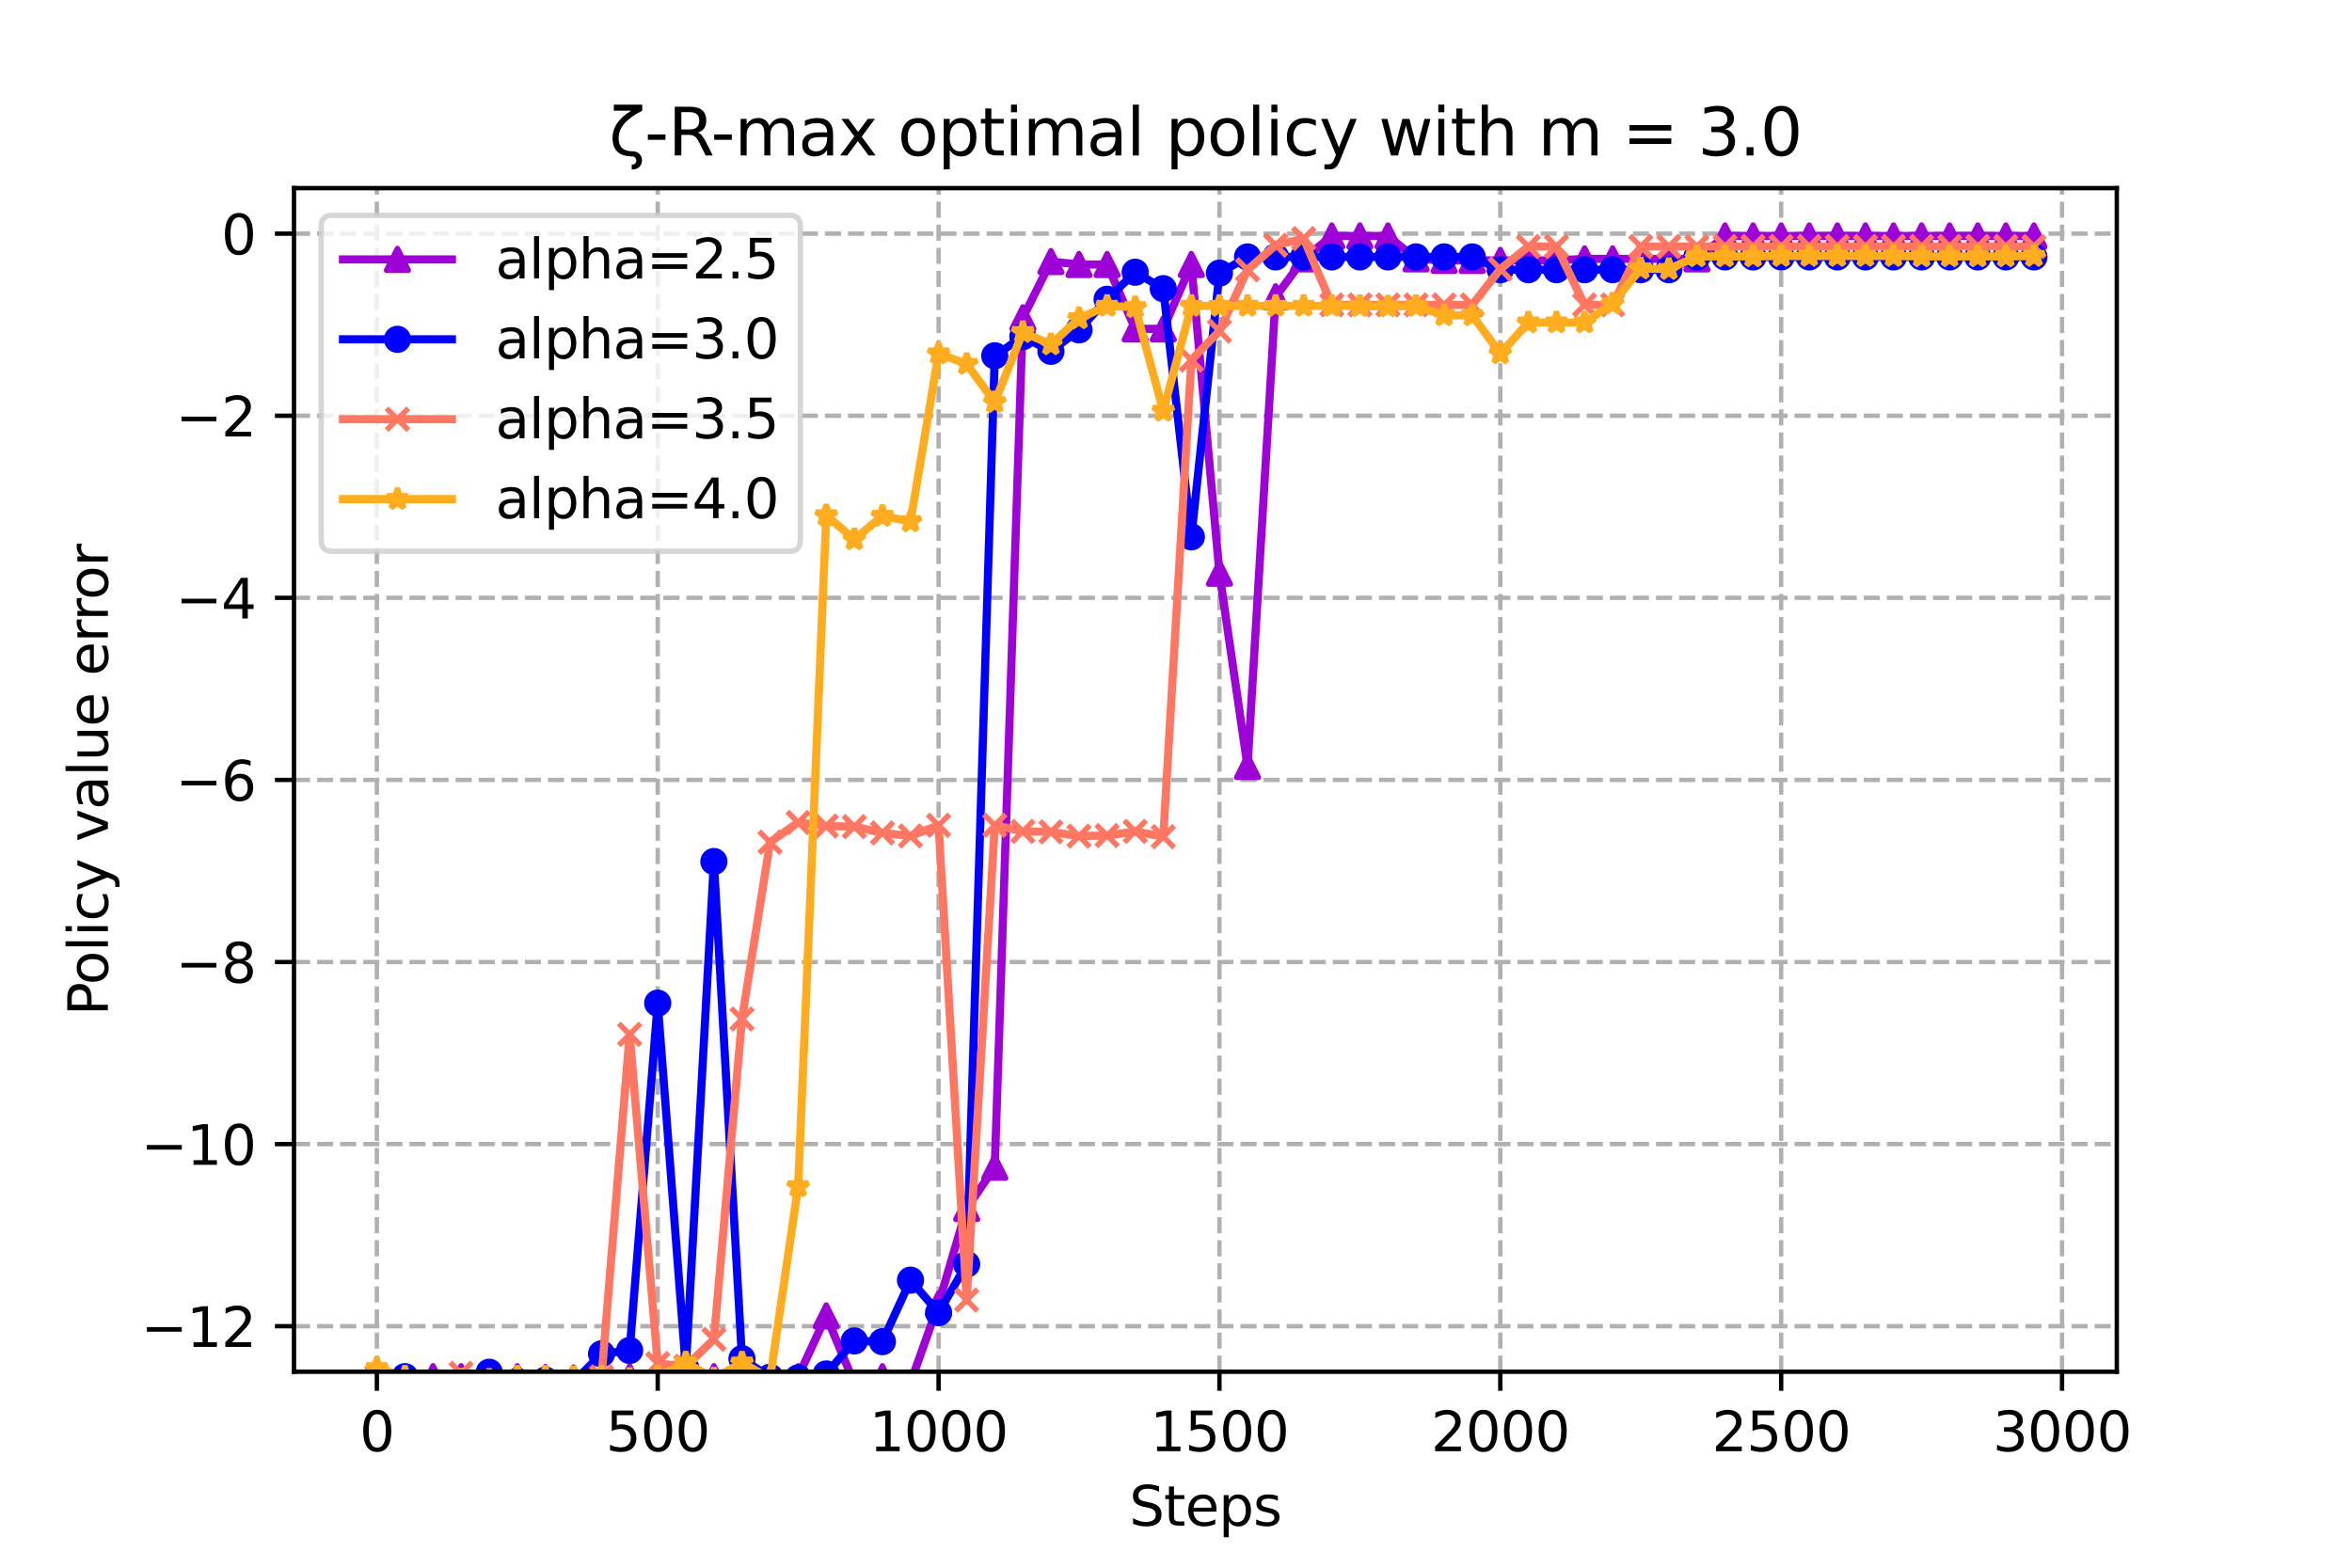 <?xml version="1.0" encoding="utf-8" standalone="no"?>
<!DOCTYPE svg PUBLIC "-//W3C//DTD SVG 1.1//EN"
  "http://www.w3.org/Graphics/SVG/1.1/DTD/svg11.dtd">
<svg xmlns:xlink="http://www.w3.org/1999/xlink" width="432pt" height="288pt" viewBox="0 0 432 288" xmlns="http://www.w3.org/2000/svg" version="1.1">
 <defs>
  <style type="text/css">*{stroke-linejoin: round; stroke-linecap: butt}</style>
 </defs>
 <g id="figure_1">
  <g id="patch_1">
   <path d="M 0 288 
L 432 288 
L 432 0 
L 0 0 
z
" style="fill: #ffffff"/>
  </g>
  <g id="axes_1">
   <g id="patch_2">
    <path d="M 54 252 
L 388.8 252 
L 388.8 34.56 
L 54 34.56 
z
" style="fill: #ffffff"/>
   </g>
   <g id="PolyCollection_1">
    <defs>
     <path id="m3375bdcb80" d="M 69.218 -34.939 
L 69.218 -34.939 
L 74.377 -33.901 
L 79.536 -35.091 
L 84.694 -35.091 
L 89.853 -35.091 
L 95.012 -35.087 
L 100.17 -34.945 
L 105.329 -34.855 
L 110.488 -34.852 
L 115.647 -35.081 
L 120.805 -34.813 
L 125.964 -35.079 
L 131.123 -35.088 
L 136.281 -35.084 
L 141.44 -33.839 
L 146.599 -35.091 
L 151.757 -46.259 
L 156.916 -33.881 
L 162.075 -35.083 
L 167.234 -33.956 
L 172.392 -48.468 
L 177.551 -65.986 
L 182.71 -73.567 
L 187.868 -229.613 
L 193.027 -239.956 
L 198.186 -239.408 
L 203.345 -239.408 
L 208.503 -227.583 
L 213.662 -227.583 
L 218.821 -239.408 
L 223.979 -182.699 
L 229.138 -147.188 
L 234.297 -233.479 
L 239.455 -240.444 
L 244.614 -244.651 
L 249.773 -244.651 
L 254.932 -244.651 
L 260.09 -240.444 
L 265.249 -240.162 
L 270.408 -240.162 
L 275.566 -240.162 
L 280.725 -240.162 
L 285.884 -240.162 
L 291.043 -240.444 
L 296.201 -240.444 
L 301.36 -240.444 
L 306.519 -240.444 
L 311.677 -240.444 
L 316.836 -244.651 
L 321.995 -244.651 
L 327.153 -244.651 
L 332.312 -244.651 
L 337.471 -244.651 
L 342.63 -244.655 
L 347.788 -244.655 
L 352.947 -244.655 
L 358.106 -244.651 
L 363.264 -244.651 
L 368.423 -244.655 
L 373.582 -244.655 
L 373.582 -244.655 
L 373.582 -244.655 
L 368.423 -244.655 
L 363.264 -244.651 
L 358.106 -244.651 
L 352.947 -244.655 
L 347.788 -244.655 
L 342.63 -244.655 
L 337.471 -244.651 
L 332.312 -244.651 
L 327.153 -244.651 
L 321.995 -244.651 
L 316.836 -244.651 
L 311.677 -240.444 
L 306.519 -240.444 
L 301.36 -240.444 
L 296.201 -240.444 
L 291.043 -240.444 
L 285.884 -240.162 
L 280.725 -240.162 
L 275.566 -240.162 
L 270.408 -240.162 
L 265.249 -240.162 
L 260.09 -240.444 
L 254.932 -244.651 
L 249.773 -244.651 
L 244.614 -244.651 
L 239.455 -240.444 
L 234.297 -233.479 
L 229.138 -147.188 
L 223.979 -182.699 
L 218.821 -239.408 
L 213.662 -227.583 
L 208.503 -227.583 
L 203.345 -239.408 
L 198.186 -239.408 
L 193.027 -239.956 
L 187.868 -229.613 
L 182.71 -73.567 
L 177.551 -65.986 
L 172.392 -48.468 
L 167.234 -33.956 
L 162.075 -35.083 
L 156.916 -33.881 
L 151.757 -46.259 
L 146.599 -35.091 
L 141.44 -33.839 
L 136.281 -35.084 
L 131.123 -35.088 
L 125.964 -35.079 
L 120.805 -34.813 
L 115.647 -35.081 
L 110.488 -34.852 
L 105.329 -34.855 
L 100.17 -34.945 
L 95.012 -35.087 
L 89.853 -35.091 
L 84.694 -35.091 
L 79.536 -35.091 
L 74.377 -33.901 
L 69.218 -34.939 
z
" style="stroke: #9d02d7; stroke-opacity: 0.2"/>
    </defs>
    <g clip-path="url(#p21c63c2cfd)">
     <use xlink:href="#m3375bdcb80" x="0" y="288" style="fill: #9d02d7; fill-opacity: 0.2; stroke: #9d02d7; stroke-opacity: 0.2"/>
    </g>
   </g>
   <g id="PolyCollection_2">
    <defs>
     <path id="m7d8f338d55" d="M 69.218 -35.115 
L 69.218 -35.115 
L 74.377 -35.091 
L 79.536 -32.893 
L 84.694 -34.138 
L 89.853 -35.901 
L 95.012 -34.23 
L 100.17 -34.454 
L 105.329 -34.064 
L 110.488 -39.297 
L 115.647 -39.909 
L 120.805 -103.712 
L 125.964 -36.65 
L 131.123 -129.728 
L 136.281 -38.395 
L 141.44 -34.994 
L 146.599 -34.868 
L 151.757 -35.593 
L 156.916 -41.654 
L 162.075 -41.524 
L 167.234 -52.821 
L 172.392 -46.843 
L 177.551 -55.751 
L 182.71 -222.643 
L 187.868 -226.162 
L 193.027 -223.455 
L 198.186 -227.402 
L 203.345 -233.018 
L 208.503 -237.99 
L 213.662 -234.971 
L 218.821 -189.378 
L 223.979 -237.822 
L 229.138 -240.802 
L 234.297 -240.805 
L 239.455 -240.805 
L 244.614 -240.802 
L 249.773 -240.802 
L 254.932 -240.805 
L 260.09 -240.805 
L 265.249 -240.805 
L 270.408 -240.805 
L 275.566 -238.455 
L 280.725 -238.455 
L 285.884 -238.455 
L 291.043 -238.455 
L 296.201 -238.455 
L 301.36 -238.455 
L 306.519 -238.455 
L 311.677 -240.805 
L 316.836 -240.805 
L 321.995 -240.805 
L 327.153 -240.805 
L 332.312 -240.805 
L 337.471 -240.805 
L 342.63 -240.805 
L 347.788 -240.805 
L 352.947 -240.805 
L 358.106 -240.805 
L 363.264 -240.805 
L 368.423 -240.805 
L 373.582 -240.805 
L 373.582 -240.805 
L 373.582 -240.805 
L 368.423 -240.805 
L 363.264 -240.805 
L 358.106 -240.805 
L 352.947 -240.805 
L 347.788 -240.805 
L 342.63 -240.805 
L 337.471 -240.805 
L 332.312 -240.805 
L 327.153 -240.805 
L 321.995 -240.805 
L 316.836 -240.805 
L 311.677 -240.805 
L 306.519 -238.455 
L 301.36 -238.455 
L 296.201 -238.455 
L 291.043 -238.455 
L 285.884 -238.455 
L 280.725 -238.455 
L 275.566 -238.455 
L 270.408 -240.805 
L 265.249 -240.805 
L 260.09 -240.805 
L 254.932 -240.805 
L 249.773 -240.802 
L 244.614 -240.802 
L 239.455 -240.805 
L 234.297 -240.805 
L 229.138 -240.802 
L 223.979 -237.822 
L 218.821 -189.378 
L 213.662 -234.971 
L 208.503 -237.99 
L 203.345 -233.018 
L 198.186 -227.402 
L 193.027 -223.455 
L 187.868 -226.162 
L 182.71 -222.643 
L 177.551 -55.751 
L 172.392 -46.843 
L 167.234 -52.821 
L 162.075 -41.524 
L 156.916 -41.654 
L 151.757 -35.593 
L 146.599 -34.868 
L 141.44 -34.994 
L 136.281 -38.395 
L 131.123 -129.728 
L 125.964 -36.65 
L 120.805 -103.712 
L 115.647 -39.909 
L 110.488 -39.297 
L 105.329 -34.064 
L 100.17 -34.454 
L 95.012 -34.23 
L 89.853 -35.901 
L 84.694 -34.138 
L 79.536 -32.893 
L 74.377 -35.091 
L 69.218 -35.115 
z
" style="stroke: #0000ff; stroke-opacity: 0.2"/>
    </defs>
    <g clip-path="url(#p21c63c2cfd)">
     <use xlink:href="#m7d8f338d55" x="0" y="288" style="fill: #0000ff; fill-opacity: 0.2; stroke: #0000ff; stroke-opacity: 0.2"/>
    </g>
   </g>
   <g id="PolyCollection_3">
    <defs>
     <path id="m0f92604fbd" d="M 69.218 -35.091 
L 69.218 -35.091 
L 74.377 -31.802 
L 79.536 -32.521 
L 84.694 -35.716 
L 89.853 -34.033 
L 95.012 -34.015 
L 100.17 -33.707 
L 105.329 -31.927 
L 110.488 -35.061 
L 115.647 -97.98 
L 120.805 -37.503 
L 125.964 -36.988 
L 131.123 -41.952 
L 136.281 -100.797 
L 141.44 -133.269 
L 146.599 -136.903 
L 151.757 -136.248 
L 156.916 -136.137 
L 162.075 -134.98 
L 167.234 -134.428 
L 172.392 -136.382 
L 177.551 -49.169 
L 182.71 -136.386 
L 187.868 -135.264 
L 193.027 -135.173 
L 198.186 -134.399 
L 203.345 -134.503 
L 208.503 -135.265 
L 213.662 -134.291 
L 218.821 -221.86 
L 223.979 -227.184 
L 229.138 -238.442 
L 234.297 -242.95 
L 239.455 -244.18 
L 244.614 -231.993 
L 249.773 -231.993 
L 254.932 -231.993 
L 260.09 -231.993 
L 265.249 -231.993 
L 270.408 -231.993 
L 275.566 -238.569 
L 280.725 -242.717 
L 285.884 -242.717 
L 291.043 -231.993 
L 296.201 -231.993 
L 301.36 -242.717 
L 306.519 -242.716 
L 311.677 -242.716 
L 316.836 -242.716 
L 321.995 -242.717 
L 327.153 -242.717 
L 332.312 -242.717 
L 337.471 -242.717 
L 342.63 -242.717 
L 347.788 -242.717 
L 352.947 -242.716 
L 358.106 -242.717 
L 363.264 -242.717 
L 368.423 -242.717 
L 373.582 -242.717 
L 373.582 -242.717 
L 373.582 -242.717 
L 368.423 -242.717 
L 363.264 -242.717 
L 358.106 -242.717 
L 352.947 -242.716 
L 347.788 -242.717 
L 342.63 -242.717 
L 337.471 -242.717 
L 332.312 -242.717 
L 327.153 -242.717 
L 321.995 -242.717 
L 316.836 -242.716 
L 311.677 -242.716 
L 306.519 -242.716 
L 301.36 -242.717 
L 296.201 -231.993 
L 291.043 -231.993 
L 285.884 -242.717 
L 280.725 -242.717 
L 275.566 -238.569 
L 270.408 -231.993 
L 265.249 -231.993 
L 260.09 -231.993 
L 254.932 -231.993 
L 249.773 -231.993 
L 244.614 -231.993 
L 239.455 -244.18 
L 234.297 -242.95 
L 229.138 -238.442 
L 223.979 -227.184 
L 218.821 -221.86 
L 213.662 -134.291 
L 208.503 -135.265 
L 203.345 -134.503 
L 198.186 -134.399 
L 193.027 -135.173 
L 187.868 -135.264 
L 182.71 -136.386 
L 177.551 -49.169 
L 172.392 -136.382 
L 167.234 -134.428 
L 162.075 -134.98 
L 156.916 -136.137 
L 151.757 -136.248 
L 146.599 -136.903 
L 141.44 -133.269 
L 136.281 -100.797 
L 131.123 -41.952 
L 125.964 -36.988 
L 120.805 -37.503 
L 115.647 -97.98 
L 110.488 -35.061 
L 105.329 -31.927 
L 100.17 -33.707 
L 95.012 -34.015 
L 89.853 -34.033 
L 84.694 -35.716 
L 79.536 -32.521 
L 74.377 -31.802 
L 69.218 -35.091 
z
" style="stroke: #ff7763; stroke-opacity: 0.2"/>
    </defs>
    <g clip-path="url(#p21c63c2cfd)">
     <use xlink:href="#m0f92604fbd" x="0" y="288" style="fill: #ff7763; fill-opacity: 0.2; stroke: #ff7763; stroke-opacity: 0.2"/>
    </g>
   </g>
   <g id="PolyCollection_4">
    <defs>
     <path id="m2b4a93379b" d="M 69.218 -36.645 
L 69.218 -36.645 
L 74.377 -35.095 
L 79.536 -33.453 
L 84.694 -34.553 
L 89.853 -34.518 
L 95.012 -35.091 
L 100.17 -35.087 
L 105.329 -34.985 
L 110.488 -35.058 
L 115.647 -34.674 
L 120.805 -35.091 
L 125.964 -37.687 
L 131.123 -34.749 
L 136.281 -37.67 
L 141.44 -34.747 
L 146.599 -70.047 
L 151.757 -193.314 
L 156.916 -188.922 
L 162.075 -193.206 
L 167.234 -192.208 
L 172.392 -223.057 
L 177.551 -221.132 
L 182.71 -214.097 
L 187.868 -226.987 
L 193.027 -224.732 
L 198.186 -229.509 
L 203.345 -231.79 
L 208.503 -231.551 
L 213.662 -212.522 
L 218.821 -231.79 
L 223.979 -231.79 
L 229.138 -231.79 
L 234.297 -231.79 
L 239.455 -231.79 
L 244.614 -231.79 
L 249.773 -231.766 
L 254.932 -231.693 
L 260.09 -231.79 
L 265.249 -230.064 
L 270.408 -230.064 
L 275.566 -223.067 
L 280.725 -228.744 
L 285.884 -228.744 
L 291.043 -228.744 
L 296.201 -232.223 
L 301.36 -238.668 
L 306.519 -238.569 
L 311.677 -240.893 
L 316.836 -240.893 
L 321.995 -240.893 
L 327.153 -240.967 
L 332.312 -240.967 
L 337.471 -240.967 
L 342.63 -240.967 
L 347.788 -240.967 
L 352.947 -240.893 
L 358.106 -240.893 
L 363.264 -240.893 
L 368.423 -240.893 
L 373.582 -240.967 
L 373.582 -240.967 
L 373.582 -240.967 
L 368.423 -240.893 
L 363.264 -240.893 
L 358.106 -240.893 
L 352.947 -240.893 
L 347.788 -240.967 
L 342.63 -240.967 
L 337.471 -240.967 
L 332.312 -240.967 
L 327.153 -240.967 
L 321.995 -240.893 
L 316.836 -240.893 
L 311.677 -240.893 
L 306.519 -238.569 
L 301.36 -238.668 
L 296.201 -232.223 
L 291.043 -228.744 
L 285.884 -228.744 
L 280.725 -228.744 
L 275.566 -223.067 
L 270.408 -230.064 
L 265.249 -230.064 
L 260.09 -231.79 
L 254.932 -231.693 
L 249.773 -231.766 
L 244.614 -231.79 
L 239.455 -231.79 
L 234.297 -231.79 
L 229.138 -231.79 
L 223.979 -231.79 
L 218.821 -231.79 
L 213.662 -212.522 
L 208.503 -231.551 
L 203.345 -231.79 
L 198.186 -229.509 
L 193.027 -224.732 
L 187.868 -226.987 
L 182.71 -214.097 
L 177.551 -221.132 
L 172.392 -223.057 
L 167.234 -192.208 
L 162.075 -193.206 
L 156.916 -188.922 
L 151.757 -193.314 
L 146.599 -70.047 
L 141.44 -34.747 
L 136.281 -37.67 
L 131.123 -34.749 
L 125.964 -37.687 
L 120.805 -35.091 
L 115.647 -34.674 
L 110.488 -35.058 
L 105.329 -34.985 
L 100.17 -35.087 
L 95.012 -35.091 
L 89.853 -34.518 
L 84.694 -34.553 
L 79.536 -33.453 
L 74.377 -35.095 
L 69.218 -36.645 
z
" style="stroke: #ffac1e; stroke-opacity: 0.2"/>
    </defs>
    <g clip-path="url(#p21c63c2cfd)">
     <use xlink:href="#m2b4a93379b" x="0" y="288" style="fill: #ffac1e; fill-opacity: 0.2; stroke: #ffac1e; stroke-opacity: 0.2"/>
    </g>
   </g>
   <g id="matplotlib.axis_1">
    <g id="xtick_1">
     <g id="line2d_1">
      <path d="M 69.218 252 
L 69.218 34.56 
" clip-path="url(#p21c63c2cfd)" style="fill: none; stroke-dasharray: 2.96,1.28; stroke-dashoffset: 0; stroke: #b0b0b0; stroke-width: 0.8"/>
     </g>
     <g id="line2d_2">
      <defs>
       <path id="mb8e2fe3f55" d="M 0 0 
L 0 3.5 
" style="stroke: #000000; stroke-width: 0.8"/>
      </defs>
      <g>
       <use xlink:href="#mb8e2fe3f55" x="69.218" y="252" style="stroke: #000000; stroke-width: 0.8"/>
      </g>
     </g>
     <g id="text_1">
      <!-- 0 -->
      <g transform="translate(66.037 266.598)scale(0.1 -0.1)">
       <defs>
        <path id="DejaVuSans-30" d="M 2034 4250 
Q 1547 4250 1301 3770 
Q 1056 3291 1056 2328 
Q 1056 1369 1301 889 
Q 1547 409 2034 409 
Q 2525 409 2770 889 
Q 3016 1369 3016 2328 
Q 3016 3291 2770 3770 
Q 2525 4250 2034 4250 
z
M 2034 4750 
Q 2819 4750 3233 4129 
Q 3647 3509 3647 2328 
Q 3647 1150 3233 529 
Q 2819 -91 2034 -91 
Q 1250 -91 836 529 
Q 422 1150 422 2328 
Q 422 3509 836 4129 
Q 1250 4750 2034 4750 
z
" transform="scale(0.016)"/>
       </defs>
       <use xlink:href="#DejaVuSans-30"/>
      </g>
     </g>
    </g>
    <g id="xtick_2">
     <g id="line2d_3">
      <path d="M 120.805 252 
L 120.805 34.56 
" clip-path="url(#p21c63c2cfd)" style="fill: none; stroke-dasharray: 2.96,1.28; stroke-dashoffset: 0; stroke: #b0b0b0; stroke-width: 0.8"/>
     </g>
     <g id="line2d_4">
      <g>
       <use xlink:href="#mb8e2fe3f55" x="120.805" y="252" style="stroke: #000000; stroke-width: 0.8"/>
      </g>
     </g>
     <g id="text_2">
      <!-- 500 -->
      <g transform="translate(111.261 266.598)scale(0.1 -0.1)">
       <defs>
        <path id="DejaVuSans-35" d="M 691 4666 
L 3169 4666 
L 3169 4134 
L 1269 4134 
L 1269 2991 
Q 1406 3038 1543 3061 
Q 1681 3084 1819 3084 
Q 2600 3084 3056 2656 
Q 3513 2228 3513 1497 
Q 3513 744 3044 326 
Q 2575 -91 1722 -91 
Q 1428 -91 1123 -41 
Q 819 9 494 109 
L 494 744 
Q 775 591 1075 516 
Q 1375 441 1709 441 
Q 2250 441 2565 725 
Q 2881 1009 2881 1497 
Q 2881 1984 2565 2268 
Q 2250 2553 1709 2553 
Q 1456 2553 1204 2497 
Q 953 2441 691 2322 
L 691 4666 
z
" transform="scale(0.016)"/>
       </defs>
       <use xlink:href="#DejaVuSans-35"/>
       <use xlink:href="#DejaVuSans-30" x="63.623"/>
       <use xlink:href="#DejaVuSans-30" x="127.246"/>
      </g>
     </g>
    </g>
    <g id="xtick_3">
     <g id="line2d_5">
      <path d="M 172.392 252 
L 172.392 34.56 
" clip-path="url(#p21c63c2cfd)" style="fill: none; stroke-dasharray: 2.96,1.28; stroke-dashoffset: 0; stroke: #b0b0b0; stroke-width: 0.8"/>
     </g>
     <g id="line2d_6">
      <g>
       <use xlink:href="#mb8e2fe3f55" x="172.392" y="252" style="stroke: #000000; stroke-width: 0.8"/>
      </g>
     </g>
     <g id="text_3">
      <!-- 1000 -->
      <g transform="translate(159.667 266.598)scale(0.1 -0.1)">
       <defs>
        <path id="DejaVuSans-31" d="M 794 531 
L 1825 531 
L 1825 4091 
L 703 3866 
L 703 4441 
L 1819 4666 
L 2450 4666 
L 2450 531 
L 3481 531 
L 3481 0 
L 794 0 
L 794 531 
z
" transform="scale(0.016)"/>
       </defs>
       <use xlink:href="#DejaVuSans-31"/>
       <use xlink:href="#DejaVuSans-30" x="63.623"/>
       <use xlink:href="#DejaVuSans-30" x="127.246"/>
       <use xlink:href="#DejaVuSans-30" x="190.869"/>
      </g>
     </g>
    </g>
    <g id="xtick_4">
     <g id="line2d_7">
      <path d="M 223.979 252 
L 223.979 34.56 
" clip-path="url(#p21c63c2cfd)" style="fill: none; stroke-dasharray: 2.96,1.28; stroke-dashoffset: 0; stroke: #b0b0b0; stroke-width: 0.8"/>
     </g>
     <g id="line2d_8">
      <g>
       <use xlink:href="#mb8e2fe3f55" x="223.979" y="252" style="stroke: #000000; stroke-width: 0.8"/>
      </g>
     </g>
     <g id="text_4">
      <!-- 1500 -->
      <g transform="translate(211.254 266.598)scale(0.1 -0.1)">
       <use xlink:href="#DejaVuSans-31"/>
       <use xlink:href="#DejaVuSans-35" x="63.623"/>
       <use xlink:href="#DejaVuSans-30" x="127.246"/>
       <use xlink:href="#DejaVuSans-30" x="190.869"/>
      </g>
     </g>
    </g>
    <g id="xtick_5">
     <g id="line2d_9">
      <path d="M 275.566 252 
L 275.566 34.56 
" clip-path="url(#p21c63c2cfd)" style="fill: none; stroke-dasharray: 2.96,1.28; stroke-dashoffset: 0; stroke: #b0b0b0; stroke-width: 0.8"/>
     </g>
     <g id="line2d_10">
      <g>
       <use xlink:href="#mb8e2fe3f55" x="275.566" y="252" style="stroke: #000000; stroke-width: 0.8"/>
      </g>
     </g>
     <g id="text_5">
      <!-- 2000 -->
      <g transform="translate(262.841 266.598)scale(0.1 -0.1)">
       <defs>
        <path id="DejaVuSans-32" d="M 1228 531 
L 3431 531 
L 3431 0 
L 469 0 
L 469 531 
Q 828 903 1448 1529 
Q 2069 2156 2228 2338 
Q 2531 2678 2651 2914 
Q 2772 3150 2772 3378 
Q 2772 3750 2511 3984 
Q 2250 4219 1831 4219 
Q 1534 4219 1204 4116 
Q 875 4013 500 3803 
L 500 4441 
Q 881 4594 1212 4672 
Q 1544 4750 1819 4750 
Q 2544 4750 2975 4387 
Q 3406 4025 3406 3419 
Q 3406 3131 3298 2873 
Q 3191 2616 2906 2266 
Q 2828 2175 2409 1742 
Q 1991 1309 1228 531 
z
" transform="scale(0.016)"/>
       </defs>
       <use xlink:href="#DejaVuSans-32"/>
       <use xlink:href="#DejaVuSans-30" x="63.623"/>
       <use xlink:href="#DejaVuSans-30" x="127.246"/>
       <use xlink:href="#DejaVuSans-30" x="190.869"/>
      </g>
     </g>
    </g>
    <g id="xtick_6">
     <g id="line2d_11">
      <path d="M 327.153 252 
L 327.153 34.56 
" clip-path="url(#p21c63c2cfd)" style="fill: none; stroke-dasharray: 2.96,1.28; stroke-dashoffset: 0; stroke: #b0b0b0; stroke-width: 0.8"/>
     </g>
     <g id="line2d_12">
      <g>
       <use xlink:href="#mb8e2fe3f55" x="327.153" y="252" style="stroke: #000000; stroke-width: 0.8"/>
      </g>
     </g>
     <g id="text_6">
      <!-- 2500 -->
      <g transform="translate(314.428 266.598)scale(0.1 -0.1)">
       <use xlink:href="#DejaVuSans-32"/>
       <use xlink:href="#DejaVuSans-35" x="63.623"/>
       <use xlink:href="#DejaVuSans-30" x="127.246"/>
       <use xlink:href="#DejaVuSans-30" x="190.869"/>
      </g>
     </g>
    </g>
    <g id="xtick_7">
     <g id="line2d_13">
      <path d="M 378.741 252 
L 378.741 34.56 
" clip-path="url(#p21c63c2cfd)" style="fill: none; stroke-dasharray: 2.96,1.28; stroke-dashoffset: 0; stroke: #b0b0b0; stroke-width: 0.8"/>
     </g>
     <g id="line2d_14">
      <g>
       <use xlink:href="#mb8e2fe3f55" x="378.741" y="252" style="stroke: #000000; stroke-width: 0.8"/>
      </g>
     </g>
     <g id="text_7">
      <!-- 3000 -->
      <g transform="translate(366.016 266.598)scale(0.1 -0.1)">
       <defs>
        <path id="DejaVuSans-33" d="M 2597 2516 
Q 3050 2419 3304 2112 
Q 3559 1806 3559 1356 
Q 3559 666 3084 287 
Q 2609 -91 1734 -91 
Q 1441 -91 1130 -33 
Q 819 25 488 141 
L 488 750 
Q 750 597 1062 519 
Q 1375 441 1716 441 
Q 2309 441 2620 675 
Q 2931 909 2931 1356 
Q 2931 1769 2642 2001 
Q 2353 2234 1838 2234 
L 1294 2234 
L 1294 2753 
L 1863 2753 
Q 2328 2753 2575 2939 
Q 2822 3125 2822 3475 
Q 2822 3834 2567 4026 
Q 2313 4219 1838 4219 
Q 1578 4219 1281 4162 
Q 984 4106 628 3988 
L 628 4550 
Q 988 4650 1302 4700 
Q 1616 4750 1894 4750 
Q 2613 4750 3031 4423 
Q 3450 4097 3450 3541 
Q 3450 3153 3228 2886 
Q 3006 2619 2597 2516 
z
" transform="scale(0.016)"/>
       </defs>
       <use xlink:href="#DejaVuSans-33"/>
       <use xlink:href="#DejaVuSans-30" x="63.623"/>
       <use xlink:href="#DejaVuSans-30" x="127.246"/>
       <use xlink:href="#DejaVuSans-30" x="190.869"/>
      </g>
     </g>
    </g>
    <g id="text_8">
     <!-- Steps -->
     <g transform="translate(207.41 280.277)scale(0.1 -0.1)">
      <defs>
       <path id="DejaVuSans-53" d="M 3425 4513 
L 3425 3897 
Q 3066 4069 2747 4153 
Q 2428 4238 2131 4238 
Q 1616 4238 1336 4038 
Q 1056 3838 1056 3469 
Q 1056 3159 1242 3001 
Q 1428 2844 1947 2747 
L 2328 2669 
Q 3034 2534 3370 2195 
Q 3706 1856 3706 1288 
Q 3706 609 3251 259 
Q 2797 -91 1919 -91 
Q 1588 -91 1214 -16 
Q 841 59 441 206 
L 441 856 
Q 825 641 1194 531 
Q 1563 422 1919 422 
Q 2459 422 2753 634 
Q 3047 847 3047 1241 
Q 3047 1584 2836 1778 
Q 2625 1972 2144 2069 
L 1759 2144 
Q 1053 2284 737 2584 
Q 422 2884 422 3419 
Q 422 4038 858 4394 
Q 1294 4750 2059 4750 
Q 2388 4750 2728 4690 
Q 3069 4631 3425 4513 
z
" transform="scale(0.016)"/>
       <path id="DejaVuSans-74" d="M 1172 4494 
L 1172 3500 
L 2356 3500 
L 2356 3053 
L 1172 3053 
L 1172 1153 
Q 1172 725 1289 603 
Q 1406 481 1766 481 
L 2356 481 
L 2356 0 
L 1766 0 
Q 1100 0 847 248 
Q 594 497 594 1153 
L 594 3053 
L 172 3053 
L 172 3500 
L 594 3500 
L 594 4494 
L 1172 4494 
z
" transform="scale(0.016)"/>
       <path id="DejaVuSans-65" d="M 3597 1894 
L 3597 1613 
L 953 1613 
Q 991 1019 1311 708 
Q 1631 397 2203 397 
Q 2534 397 2845 478 
Q 3156 559 3463 722 
L 3463 178 
Q 3153 47 2828 -22 
Q 2503 -91 2169 -91 
Q 1331 -91 842 396 
Q 353 884 353 1716 
Q 353 2575 817 3079 
Q 1281 3584 2069 3584 
Q 2775 3584 3186 3129 
Q 3597 2675 3597 1894 
z
M 3022 2063 
Q 3016 2534 2758 2815 
Q 2500 3097 2075 3097 
Q 1594 3097 1305 2825 
Q 1016 2553 972 2059 
L 3022 2063 
z
" transform="scale(0.016)"/>
       <path id="DejaVuSans-70" d="M 1159 525 
L 1159 -1331 
L 581 -1331 
L 581 3500 
L 1159 3500 
L 1159 2969 
Q 1341 3281 1617 3432 
Q 1894 3584 2278 3584 
Q 2916 3584 3314 3078 
Q 3713 2572 3713 1747 
Q 3713 922 3314 415 
Q 2916 -91 2278 -91 
Q 1894 -91 1617 61 
Q 1341 213 1159 525 
z
M 3116 1747 
Q 3116 2381 2855 2742 
Q 2594 3103 2138 3103 
Q 1681 3103 1420 2742 
Q 1159 2381 1159 1747 
Q 1159 1113 1420 752 
Q 1681 391 2138 391 
Q 2594 391 2855 752 
Q 3116 1113 3116 1747 
z
" transform="scale(0.016)"/>
       <path id="DejaVuSans-73" d="M 2834 3397 
L 2834 2853 
Q 2591 2978 2328 3040 
Q 2066 3103 1784 3103 
Q 1356 3103 1142 2972 
Q 928 2841 928 2578 
Q 928 2378 1081 2264 
Q 1234 2150 1697 2047 
L 1894 2003 
Q 2506 1872 2764 1633 
Q 3022 1394 3022 966 
Q 3022 478 2636 193 
Q 2250 -91 1575 -91 
Q 1294 -91 989 -36 
Q 684 19 347 128 
L 347 722 
Q 666 556 975 473 
Q 1284 391 1588 391 
Q 1994 391 2212 530 
Q 2431 669 2431 922 
Q 2431 1156 2273 1281 
Q 2116 1406 1581 1522 
L 1381 1569 
Q 847 1681 609 1914 
Q 372 2147 372 2553 
Q 372 3047 722 3315 
Q 1072 3584 1716 3584 
Q 2034 3584 2315 3537 
Q 2597 3491 2834 3397 
z
" transform="scale(0.016)"/>
      </defs>
      <use xlink:href="#DejaVuSans-53"/>
      <use xlink:href="#DejaVuSans-74" x="63.477"/>
      <use xlink:href="#DejaVuSans-65" x="102.686"/>
      <use xlink:href="#DejaVuSans-70" x="164.209"/>
      <use xlink:href="#DejaVuSans-73" x="227.686"/>
     </g>
    </g>
   </g>
   <g id="matplotlib.axis_2">
    <g id="ytick_1">
     <g id="line2d_15">
      <path d="M 54 243.637 
L 388.8 243.637 
" clip-path="url(#p21c63c2cfd)" style="fill: none; stroke-dasharray: 2.96,1.28; stroke-dashoffset: 0; stroke: #b0b0b0; stroke-width: 0.8"/>
     </g>
     <g id="line2d_16">
      <defs>
       <path id="m26423dab00" d="M 0 0 
L -3.5 0 
" style="stroke: #000000; stroke-width: 0.8"/>
      </defs>
      <g>
       <use xlink:href="#m26423dab00" x="54" y="243.637" style="stroke: #000000; stroke-width: 0.8"/>
      </g>
     </g>
     <g id="text_9">
      <!-- −12 -->
      <g transform="translate(25.895 247.436)scale(0.1 -0.1)">
       <defs>
        <path id="DejaVuSans-2212" d="M 678 2272 
L 4684 2272 
L 4684 1741 
L 678 1741 
L 678 2272 
z
" transform="scale(0.016)"/>
       </defs>
       <use xlink:href="#DejaVuSans-2212"/>
       <use xlink:href="#DejaVuSans-31" x="83.789"/>
       <use xlink:href="#DejaVuSans-32" x="147.412"/>
      </g>
     </g>
    </g>
    <g id="ytick_2">
     <g id="line2d_17">
      <path d="M 54 210.185 
L 388.8 210.185 
" clip-path="url(#p21c63c2cfd)" style="fill: none; stroke-dasharray: 2.96,1.28; stroke-dashoffset: 0; stroke: #b0b0b0; stroke-width: 0.8"/>
     </g>
     <g id="line2d_18">
      <g>
       <use xlink:href="#m26423dab00" x="54" y="210.185" style="stroke: #000000; stroke-width: 0.8"/>
      </g>
     </g>
     <g id="text_10">
      <!-- −10 -->
      <g transform="translate(25.895 213.984)scale(0.1 -0.1)">
       <use xlink:href="#DejaVuSans-2212"/>
       <use xlink:href="#DejaVuSans-31" x="83.789"/>
       <use xlink:href="#DejaVuSans-30" x="147.412"/>
      </g>
     </g>
    </g>
    <g id="ytick_3">
     <g id="line2d_19">
      <path d="M 54 176.732 
L 388.8 176.732 
" clip-path="url(#p21c63c2cfd)" style="fill: none; stroke-dasharray: 2.96,1.28; stroke-dashoffset: 0; stroke: #b0b0b0; stroke-width: 0.8"/>
     </g>
     <g id="line2d_20">
      <g>
       <use xlink:href="#m26423dab00" x="54" y="176.732" style="stroke: #000000; stroke-width: 0.8"/>
      </g>
     </g>
     <g id="text_11">
      <!-- −8 -->
      <g transform="translate(32.258 180.532)scale(0.1 -0.1)">
       <defs>
        <path id="DejaVuSans-38" d="M 2034 2216 
Q 1584 2216 1326 1975 
Q 1069 1734 1069 1313 
Q 1069 891 1326 650 
Q 1584 409 2034 409 
Q 2484 409 2743 651 
Q 3003 894 3003 1313 
Q 3003 1734 2745 1975 
Q 2488 2216 2034 2216 
z
M 1403 2484 
Q 997 2584 770 2862 
Q 544 3141 544 3541 
Q 544 4100 942 4425 
Q 1341 4750 2034 4750 
Q 2731 4750 3128 4425 
Q 3525 4100 3525 3541 
Q 3525 3141 3298 2862 
Q 3072 2584 2669 2484 
Q 3125 2378 3379 2068 
Q 3634 1759 3634 1313 
Q 3634 634 3220 271 
Q 2806 -91 2034 -91 
Q 1263 -91 848 271 
Q 434 634 434 1313 
Q 434 1759 690 2068 
Q 947 2378 1403 2484 
z
M 1172 3481 
Q 1172 3119 1398 2916 
Q 1625 2713 2034 2713 
Q 2441 2713 2670 2916 
Q 2900 3119 2900 3481 
Q 2900 3844 2670 4047 
Q 2441 4250 2034 4250 
Q 1625 4250 1398 4047 
Q 1172 3844 1172 3481 
z
" transform="scale(0.016)"/>
       </defs>
       <use xlink:href="#DejaVuSans-2212"/>
       <use xlink:href="#DejaVuSans-38" x="83.789"/>
      </g>
     </g>
    </g>
    <g id="ytick_4">
     <g id="line2d_21">
      <path d="M 54 143.28 
L 388.8 143.28 
" clip-path="url(#p21c63c2cfd)" style="fill: none; stroke-dasharray: 2.96,1.28; stroke-dashoffset: 0; stroke: #b0b0b0; stroke-width: 0.8"/>
     </g>
     <g id="line2d_22">
      <g>
       <use xlink:href="#m26423dab00" x="54" y="143.28" style="stroke: #000000; stroke-width: 0.8"/>
      </g>
     </g>
     <g id="text_12">
      <!-- −6 -->
      <g transform="translate(32.258 147.079)scale(0.1 -0.1)">
       <defs>
        <path id="DejaVuSans-36" d="M 2113 2584 
Q 1688 2584 1439 2293 
Q 1191 2003 1191 1497 
Q 1191 994 1439 701 
Q 1688 409 2113 409 
Q 2538 409 2786 701 
Q 3034 994 3034 1497 
Q 3034 2003 2786 2293 
Q 2538 2584 2113 2584 
z
M 3366 4563 
L 3366 3988 
Q 3128 4100 2886 4159 
Q 2644 4219 2406 4219 
Q 1781 4219 1451 3797 
Q 1122 3375 1075 2522 
Q 1259 2794 1537 2939 
Q 1816 3084 2150 3084 
Q 2853 3084 3261 2657 
Q 3669 2231 3669 1497 
Q 3669 778 3244 343 
Q 2819 -91 2113 -91 
Q 1303 -91 875 529 
Q 447 1150 447 2328 
Q 447 3434 972 4092 
Q 1497 4750 2381 4750 
Q 2619 4750 2861 4703 
Q 3103 4656 3366 4563 
z
" transform="scale(0.016)"/>
       </defs>
       <use xlink:href="#DejaVuSans-2212"/>
       <use xlink:href="#DejaVuSans-36" x="83.789"/>
      </g>
     </g>
    </g>
    <g id="ytick_5">
     <g id="line2d_23">
      <path d="M 54 109.828 
L 388.8 109.828 
" clip-path="url(#p21c63c2cfd)" style="fill: none; stroke-dasharray: 2.96,1.28; stroke-dashoffset: 0; stroke: #b0b0b0; stroke-width: 0.8"/>
     </g>
     <g id="line2d_24">
      <g>
       <use xlink:href="#m26423dab00" x="54" y="109.828" style="stroke: #000000; stroke-width: 0.8"/>
      </g>
     </g>
     <g id="text_13">
      <!-- −4 -->
      <g transform="translate(32.258 113.627)scale(0.1 -0.1)">
       <defs>
        <path id="DejaVuSans-34" d="M 2419 4116 
L 825 1625 
L 2419 1625 
L 2419 4116 
z
M 2253 4666 
L 3047 4666 
L 3047 1625 
L 3713 1625 
L 3713 1100 
L 3047 1100 
L 3047 0 
L 2419 0 
L 2419 1100 
L 313 1100 
L 313 1709 
L 2253 4666 
z
" transform="scale(0.016)"/>
       </defs>
       <use xlink:href="#DejaVuSans-2212"/>
       <use xlink:href="#DejaVuSans-34" x="83.789"/>
      </g>
     </g>
    </g>
    <g id="ytick_6">
     <g id="line2d_25">
      <path d="M 54 76.375 
L 388.8 76.375 
" clip-path="url(#p21c63c2cfd)" style="fill: none; stroke-dasharray: 2.96,1.28; stroke-dashoffset: 0; stroke: #b0b0b0; stroke-width: 0.8"/>
     </g>
     <g id="line2d_26">
      <g>
       <use xlink:href="#m26423dab00" x="54" y="76.375" style="stroke: #000000; stroke-width: 0.8"/>
      </g>
     </g>
     <g id="text_14">
      <!-- −2 -->
      <g transform="translate(32.258 80.175)scale(0.1 -0.1)">
       <use xlink:href="#DejaVuSans-2212"/>
       <use xlink:href="#DejaVuSans-32" x="83.789"/>
      </g>
     </g>
    </g>
    <g id="ytick_7">
     <g id="line2d_27">
      <path d="M 54 42.923 
L 388.8 42.923 
" clip-path="url(#p21c63c2cfd)" style="fill: none; stroke-dasharray: 2.96,1.28; stroke-dashoffset: 0; stroke: #b0b0b0; stroke-width: 0.8"/>
     </g>
     <g id="line2d_28">
      <g>
       <use xlink:href="#m26423dab00" x="54" y="42.923" style="stroke: #000000; stroke-width: 0.8"/>
      </g>
     </g>
     <g id="text_15">
      <!-- 0 -->
      <g transform="translate(40.638 46.722)scale(0.1 -0.1)">
       <use xlink:href="#DejaVuSans-30"/>
      </g>
     </g>
    </g>
    <g id="text_16">
     <!-- Policy value error -->
     <g transform="translate(19.816 186.598)rotate(-90)scale(0.1 -0.1)">
      <defs>
       <path id="DejaVuSans-50" d="M 1259 4147 
L 1259 2394 
L 2053 2394 
Q 2494 2394 2734 2622 
Q 2975 2850 2975 3272 
Q 2975 3691 2734 3919 
Q 2494 4147 2053 4147 
L 1259 4147 
z
M 628 4666 
L 2053 4666 
Q 2838 4666 3239 4311 
Q 3641 3956 3641 3272 
Q 3641 2581 3239 2228 
Q 2838 1875 2053 1875 
L 1259 1875 
L 1259 0 
L 628 0 
L 628 4666 
z
" transform="scale(0.016)"/>
       <path id="DejaVuSans-6f" d="M 1959 3097 
Q 1497 3097 1228 2736 
Q 959 2375 959 1747 
Q 959 1119 1226 758 
Q 1494 397 1959 397 
Q 2419 397 2687 759 
Q 2956 1122 2956 1747 
Q 2956 2369 2687 2733 
Q 2419 3097 1959 3097 
z
M 1959 3584 
Q 2709 3584 3137 3096 
Q 3566 2609 3566 1747 
Q 3566 888 3137 398 
Q 2709 -91 1959 -91 
Q 1206 -91 779 398 
Q 353 888 353 1747 
Q 353 2609 779 3096 
Q 1206 3584 1959 3584 
z
" transform="scale(0.016)"/>
       <path id="DejaVuSans-6c" d="M 603 4863 
L 1178 4863 
L 1178 0 
L 603 0 
L 603 4863 
z
" transform="scale(0.016)"/>
       <path id="DejaVuSans-69" d="M 603 3500 
L 1178 3500 
L 1178 0 
L 603 0 
L 603 3500 
z
M 603 4863 
L 1178 4863 
L 1178 4134 
L 603 4134 
L 603 4863 
z
" transform="scale(0.016)"/>
       <path id="DejaVuSans-63" d="M 3122 3366 
L 3122 2828 
Q 2878 2963 2633 3030 
Q 2388 3097 2138 3097 
Q 1578 3097 1268 2742 
Q 959 2388 959 1747 
Q 959 1106 1268 751 
Q 1578 397 2138 397 
Q 2388 397 2633 464 
Q 2878 531 3122 666 
L 3122 134 
Q 2881 22 2623 -34 
Q 2366 -91 2075 -91 
Q 1284 -91 818 406 
Q 353 903 353 1747 
Q 353 2603 823 3093 
Q 1294 3584 2113 3584 
Q 2378 3584 2631 3529 
Q 2884 3475 3122 3366 
z
" transform="scale(0.016)"/>
       <path id="DejaVuSans-79" d="M 2059 -325 
Q 1816 -950 1584 -1140 
Q 1353 -1331 966 -1331 
L 506 -1331 
L 506 -850 
L 844 -850 
Q 1081 -850 1212 -737 
Q 1344 -625 1503 -206 
L 1606 56 
L 191 3500 
L 800 3500 
L 1894 763 
L 2988 3500 
L 3597 3500 
L 2059 -325 
z
" transform="scale(0.016)"/>
       <path id="DejaVuSans-20" transform="scale(0.016)"/>
       <path id="DejaVuSans-76" d="M 191 3500 
L 800 3500 
L 1894 563 
L 2988 3500 
L 3597 3500 
L 2284 0 
L 1503 0 
L 191 3500 
z
" transform="scale(0.016)"/>
       <path id="DejaVuSans-61" d="M 2194 1759 
Q 1497 1759 1228 1600 
Q 959 1441 959 1056 
Q 959 750 1161 570 
Q 1363 391 1709 391 
Q 2188 391 2477 730 
Q 2766 1069 2766 1631 
L 2766 1759 
L 2194 1759 
z
M 3341 1997 
L 3341 0 
L 2766 0 
L 2766 531 
Q 2569 213 2275 61 
Q 1981 -91 1556 -91 
Q 1019 -91 701 211 
Q 384 513 384 1019 
Q 384 1609 779 1909 
Q 1175 2209 1959 2209 
L 2766 2209 
L 2766 2266 
Q 2766 2663 2505 2880 
Q 2244 3097 1772 3097 
Q 1472 3097 1187 3025 
Q 903 2953 641 2809 
L 641 3341 
Q 956 3463 1253 3523 
Q 1550 3584 1831 3584 
Q 2591 3584 2966 3190 
Q 3341 2797 3341 1997 
z
" transform="scale(0.016)"/>
       <path id="DejaVuSans-75" d="M 544 1381 
L 544 3500 
L 1119 3500 
L 1119 1403 
Q 1119 906 1312 657 
Q 1506 409 1894 409 
Q 2359 409 2629 706 
Q 2900 1003 2900 1516 
L 2900 3500 
L 3475 3500 
L 3475 0 
L 2900 0 
L 2900 538 
Q 2691 219 2414 64 
Q 2138 -91 1772 -91 
Q 1169 -91 856 284 
Q 544 659 544 1381 
z
M 1991 3584 
L 1991 3584 
z
" transform="scale(0.016)"/>
       <path id="DejaVuSans-72" d="M 2631 2963 
Q 2534 3019 2420 3045 
Q 2306 3072 2169 3072 
Q 1681 3072 1420 2755 
Q 1159 2438 1159 1844 
L 1159 0 
L 581 0 
L 581 3500 
L 1159 3500 
L 1159 2956 
Q 1341 3275 1631 3429 
Q 1922 3584 2338 3584 
Q 2397 3584 2469 3576 
Q 2541 3569 2628 3553 
L 2631 2963 
z
" transform="scale(0.016)"/>
      </defs>
      <use xlink:href="#DejaVuSans-50"/>
      <use xlink:href="#DejaVuSans-6f" x="56.678"/>
      <use xlink:href="#DejaVuSans-6c" x="117.859"/>
      <use xlink:href="#DejaVuSans-69" x="145.643"/>
      <use xlink:href="#DejaVuSans-63" x="173.426"/>
      <use xlink:href="#DejaVuSans-79" x="228.406"/>
      <use xlink:href="#DejaVuSans-20" x="287.586"/>
      <use xlink:href="#DejaVuSans-76" x="319.373"/>
      <use xlink:href="#DejaVuSans-61" x="378.553"/>
      <use xlink:href="#DejaVuSans-6c" x="439.832"/>
      <use xlink:href="#DejaVuSans-75" x="467.615"/>
      <use xlink:href="#DejaVuSans-65" x="530.994"/>
      <use xlink:href="#DejaVuSans-20" x="592.518"/>
      <use xlink:href="#DejaVuSans-65" x="624.305"/>
      <use xlink:href="#DejaVuSans-72" x="685.828"/>
      <use xlink:href="#DejaVuSans-72" x="725.191"/>
      <use xlink:href="#DejaVuSans-6f" x="764.055"/>
      <use xlink:href="#DejaVuSans-72" x="825.236"/>
     </g>
    </g>
   </g>
   <g id="line2d_29">
    <path d="M 69.218 253.061 
L 74.377 254.099 
L 79.536 252.909 
L 84.694 252.909 
L 89.853 252.909 
L 95.012 252.913 
L 100.17 253.055 
L 105.329 253.145 
L 110.488 253.148 
L 115.647 252.919 
L 120.805 253.187 
L 125.964 252.921 
L 131.123 252.912 
L 136.281 252.916 
L 141.44 254.161 
L 146.599 252.909 
L 151.757 241.741 
L 156.916 254.119 
L 162.075 252.917 
L 167.234 254.044 
L 172.392 239.532 
L 177.551 222.014 
L 182.71 214.433 
L 187.868 58.387 
L 193.027 48.044 
L 198.186 48.592 
L 203.345 48.592 
L 208.503 60.417 
L 213.662 60.417 
L 218.821 48.592 
L 223.979 105.301 
L 229.138 140.812 
L 234.297 54.521 
L 239.455 47.556 
L 244.614 43.349 
L 249.773 43.349 
L 254.932 43.349 
L 260.09 47.556 
L 265.249 47.838 
L 270.408 47.838 
L 275.566 47.838 
L 280.725 47.838 
L 285.884 47.838 
L 291.043 47.556 
L 296.201 47.556 
L 301.36 47.556 
L 306.519 47.556 
L 311.677 47.556 
L 316.836 43.349 
L 321.995 43.349 
L 327.153 43.349 
L 332.312 43.349 
L 337.471 43.349 
L 342.63 43.345 
L 347.788 43.345 
L 352.947 43.345 
L 358.106 43.349 
L 363.264 43.349 
L 368.423 43.345 
L 373.582 43.345 
" clip-path="url(#p21c63c2cfd)" style="fill: none; stroke: #9d02d7; stroke-width: 1.5; stroke-linecap: square"/>
    <defs>
     <path id="mca9774cff4" d="M 0 -2 
L -2 2 
L 2 2 
z
" style="stroke: #9d02d7; stroke-linejoin: miter"/>
    </defs>
    <g clip-path="url(#p21c63c2cfd)">
     <use xlink:href="#mca9774cff4" x="69.218" y="253.061" style="fill: #9d02d7; stroke: #9d02d7; stroke-linejoin: miter"/>
     <use xlink:href="#mca9774cff4" x="74.377" y="254.099" style="fill: #9d02d7; stroke: #9d02d7; stroke-linejoin: miter"/>
     <use xlink:href="#mca9774cff4" x="79.536" y="252.909" style="fill: #9d02d7; stroke: #9d02d7; stroke-linejoin: miter"/>
     <use xlink:href="#mca9774cff4" x="84.694" y="252.909" style="fill: #9d02d7; stroke: #9d02d7; stroke-linejoin: miter"/>
     <use xlink:href="#mca9774cff4" x="89.853" y="252.909" style="fill: #9d02d7; stroke: #9d02d7; stroke-linejoin: miter"/>
     <use xlink:href="#mca9774cff4" x="95.012" y="252.913" style="fill: #9d02d7; stroke: #9d02d7; stroke-linejoin: miter"/>
     <use xlink:href="#mca9774cff4" x="100.17" y="253.055" style="fill: #9d02d7; stroke: #9d02d7; stroke-linejoin: miter"/>
     <use xlink:href="#mca9774cff4" x="105.329" y="253.145" style="fill: #9d02d7; stroke: #9d02d7; stroke-linejoin: miter"/>
     <use xlink:href="#mca9774cff4" x="110.488" y="253.148" style="fill: #9d02d7; stroke: #9d02d7; stroke-linejoin: miter"/>
     <use xlink:href="#mca9774cff4" x="115.647" y="252.919" style="fill: #9d02d7; stroke: #9d02d7; stroke-linejoin: miter"/>
     <use xlink:href="#mca9774cff4" x="120.805" y="253.187" style="fill: #9d02d7; stroke: #9d02d7; stroke-linejoin: miter"/>
     <use xlink:href="#mca9774cff4" x="125.964" y="252.921" style="fill: #9d02d7; stroke: #9d02d7; stroke-linejoin: miter"/>
     <use xlink:href="#mca9774cff4" x="131.123" y="252.912" style="fill: #9d02d7; stroke: #9d02d7; stroke-linejoin: miter"/>
     <use xlink:href="#mca9774cff4" x="136.281" y="252.916" style="fill: #9d02d7; stroke: #9d02d7; stroke-linejoin: miter"/>
     <use xlink:href="#mca9774cff4" x="141.44" y="254.161" style="fill: #9d02d7; stroke: #9d02d7; stroke-linejoin: miter"/>
     <use xlink:href="#mca9774cff4" x="146.599" y="252.909" style="fill: #9d02d7; stroke: #9d02d7; stroke-linejoin: miter"/>
     <use xlink:href="#mca9774cff4" x="151.757" y="241.741" style="fill: #9d02d7; stroke: #9d02d7; stroke-linejoin: miter"/>
     <use xlink:href="#mca9774cff4" x="156.916" y="254.119" style="fill: #9d02d7; stroke: #9d02d7; stroke-linejoin: miter"/>
     <use xlink:href="#mca9774cff4" x="162.075" y="252.917" style="fill: #9d02d7; stroke: #9d02d7; stroke-linejoin: miter"/>
     <use xlink:href="#mca9774cff4" x="167.234" y="254.044" style="fill: #9d02d7; stroke: #9d02d7; stroke-linejoin: miter"/>
     <use xlink:href="#mca9774cff4" x="172.392" y="239.532" style="fill: #9d02d7; stroke: #9d02d7; stroke-linejoin: miter"/>
     <use xlink:href="#mca9774cff4" x="177.551" y="222.014" style="fill: #9d02d7; stroke: #9d02d7; stroke-linejoin: miter"/>
     <use xlink:href="#mca9774cff4" x="182.71" y="214.433" style="fill: #9d02d7; stroke: #9d02d7; stroke-linejoin: miter"/>
     <use xlink:href="#mca9774cff4" x="187.868" y="58.387" style="fill: #9d02d7; stroke: #9d02d7; stroke-linejoin: miter"/>
     <use xlink:href="#mca9774cff4" x="193.027" y="48.044" style="fill: #9d02d7; stroke: #9d02d7; stroke-linejoin: miter"/>
     <use xlink:href="#mca9774cff4" x="198.186" y="48.592" style="fill: #9d02d7; stroke: #9d02d7; stroke-linejoin: miter"/>
     <use xlink:href="#mca9774cff4" x="203.345" y="48.592" style="fill: #9d02d7; stroke: #9d02d7; stroke-linejoin: miter"/>
     <use xlink:href="#mca9774cff4" x="208.503" y="60.417" style="fill: #9d02d7; stroke: #9d02d7; stroke-linejoin: miter"/>
     <use xlink:href="#mca9774cff4" x="213.662" y="60.417" style="fill: #9d02d7; stroke: #9d02d7; stroke-linejoin: miter"/>
     <use xlink:href="#mca9774cff4" x="218.821" y="48.592" style="fill: #9d02d7; stroke: #9d02d7; stroke-linejoin: miter"/>
     <use xlink:href="#mca9774cff4" x="223.979" y="105.301" style="fill: #9d02d7; stroke: #9d02d7; stroke-linejoin: miter"/>
     <use xlink:href="#mca9774cff4" x="229.138" y="140.812" style="fill: #9d02d7; stroke: #9d02d7; stroke-linejoin: miter"/>
     <use xlink:href="#mca9774cff4" x="234.297" y="54.521" style="fill: #9d02d7; stroke: #9d02d7; stroke-linejoin: miter"/>
     <use xlink:href="#mca9774cff4" x="239.455" y="47.556" style="fill: #9d02d7; stroke: #9d02d7; stroke-linejoin: miter"/>
     <use xlink:href="#mca9774cff4" x="244.614" y="43.349" style="fill: #9d02d7; stroke: #9d02d7; stroke-linejoin: miter"/>
     <use xlink:href="#mca9774cff4" x="249.773" y="43.349" style="fill: #9d02d7; stroke: #9d02d7; stroke-linejoin: miter"/>
     <use xlink:href="#mca9774cff4" x="254.932" y="43.349" style="fill: #9d02d7; stroke: #9d02d7; stroke-linejoin: miter"/>
     <use xlink:href="#mca9774cff4" x="260.09" y="47.556" style="fill: #9d02d7; stroke: #9d02d7; stroke-linejoin: miter"/>
     <use xlink:href="#mca9774cff4" x="265.249" y="47.838" style="fill: #9d02d7; stroke: #9d02d7; stroke-linejoin: miter"/>
     <use xlink:href="#mca9774cff4" x="270.408" y="47.838" style="fill: #9d02d7; stroke: #9d02d7; stroke-linejoin: miter"/>
     <use xlink:href="#mca9774cff4" x="275.566" y="47.838" style="fill: #9d02d7; stroke: #9d02d7; stroke-linejoin: miter"/>
     <use xlink:href="#mca9774cff4" x="280.725" y="47.838" style="fill: #9d02d7; stroke: #9d02d7; stroke-linejoin: miter"/>
     <use xlink:href="#mca9774cff4" x="285.884" y="47.838" style="fill: #9d02d7; stroke: #9d02d7; stroke-linejoin: miter"/>
     <use xlink:href="#mca9774cff4" x="291.043" y="47.556" style="fill: #9d02d7; stroke: #9d02d7; stroke-linejoin: miter"/>
     <use xlink:href="#mca9774cff4" x="296.201" y="47.556" style="fill: #9d02d7; stroke: #9d02d7; stroke-linejoin: miter"/>
     <use xlink:href="#mca9774cff4" x="301.36" y="47.556" style="fill: #9d02d7; stroke: #9d02d7; stroke-linejoin: miter"/>
     <use xlink:href="#mca9774cff4" x="306.519" y="47.556" style="fill: #9d02d7; stroke: #9d02d7; stroke-linejoin: miter"/>
     <use xlink:href="#mca9774cff4" x="311.677" y="47.556" style="fill: #9d02d7; stroke: #9d02d7; stroke-linejoin: miter"/>
     <use xlink:href="#mca9774cff4" x="316.836" y="43.349" style="fill: #9d02d7; stroke: #9d02d7; stroke-linejoin: miter"/>
     <use xlink:href="#mca9774cff4" x="321.995" y="43.349" style="fill: #9d02d7; stroke: #9d02d7; stroke-linejoin: miter"/>
     <use xlink:href="#mca9774cff4" x="327.153" y="43.349" style="fill: #9d02d7; stroke: #9d02d7; stroke-linejoin: miter"/>
     <use xlink:href="#mca9774cff4" x="332.312" y="43.349" style="fill: #9d02d7; stroke: #9d02d7; stroke-linejoin: miter"/>
     <use xlink:href="#mca9774cff4" x="337.471" y="43.349" style="fill: #9d02d7; stroke: #9d02d7; stroke-linejoin: miter"/>
     <use xlink:href="#mca9774cff4" x="342.63" y="43.345" style="fill: #9d02d7; stroke: #9d02d7; stroke-linejoin: miter"/>
     <use xlink:href="#mca9774cff4" x="347.788" y="43.345" style="fill: #9d02d7; stroke: #9d02d7; stroke-linejoin: miter"/>
     <use xlink:href="#mca9774cff4" x="352.947" y="43.345" style="fill: #9d02d7; stroke: #9d02d7; stroke-linejoin: miter"/>
     <use xlink:href="#mca9774cff4" x="358.106" y="43.349" style="fill: #9d02d7; stroke: #9d02d7; stroke-linejoin: miter"/>
     <use xlink:href="#mca9774cff4" x="363.264" y="43.349" style="fill: #9d02d7; stroke: #9d02d7; stroke-linejoin: miter"/>
     <use xlink:href="#mca9774cff4" x="368.423" y="43.345" style="fill: #9d02d7; stroke: #9d02d7; stroke-linejoin: miter"/>
     <use xlink:href="#mca9774cff4" x="373.582" y="43.345" style="fill: #9d02d7; stroke: #9d02d7; stroke-linejoin: miter"/>
    </g>
   </g>
   <g id="line2d_30">
    <path d="M 69.218 252.885 
L 74.377 252.909 
L 79.536 255.107 
L 84.694 253.862 
L 89.853 252.099 
L 95.012 253.77 
L 100.17 253.546 
L 105.329 253.936 
L 110.488 248.703 
L 115.647 248.091 
L 120.805 184.288 
L 125.964 251.35 
L 131.123 158.272 
L 136.281 249.605 
L 141.44 253.006 
L 146.599 253.132 
L 151.757 252.407 
L 156.916 246.346 
L 162.075 246.476 
L 167.234 235.179 
L 172.392 241.157 
L 177.551 232.249 
L 182.71 65.357 
L 187.868 61.838 
L 193.027 64.545 
L 198.186 60.598 
L 203.345 54.982 
L 208.503 50.01 
L 213.662 53.029 
L 218.821 98.622 
L 223.979 50.178 
L 229.138 47.198 
L 234.297 47.195 
L 239.455 47.195 
L 244.614 47.198 
L 249.773 47.198 
L 254.932 47.195 
L 260.09 47.195 
L 265.249 47.195 
L 270.408 47.195 
L 275.566 49.545 
L 280.725 49.545 
L 285.884 49.545 
L 291.043 49.545 
L 296.201 49.545 
L 301.36 49.545 
L 306.519 49.545 
L 311.677 47.195 
L 316.836 47.195 
L 321.995 47.195 
L 327.153 47.195 
L 332.312 47.195 
L 337.471 47.195 
L 342.63 47.195 
L 347.788 47.195 
L 352.947 47.195 
L 358.106 47.195 
L 363.264 47.195 
L 368.423 47.195 
L 373.582 47.195 
" clip-path="url(#p21c63c2cfd)" style="fill: none; stroke: #0000ff; stroke-width: 1.5; stroke-linecap: square"/>
    <defs>
     <path id="m869381486e" d="M 0 2 
C 0.53 2 1.039 1.789 1.414 1.414 
C 1.789 1.039 2 0.53 2 0 
C 2 -0.53 1.789 -1.039 1.414 -1.414 
C 1.039 -1.789 0.53 -2 0 -2 
C -0.53 -2 -1.039 -1.789 -1.414 -1.414 
C -1.789 -1.039 -2 -0.53 -2 0 
C -2 0.53 -1.789 1.039 -1.414 1.414 
C -1.039 1.789 -0.53 2 0 2 
z
" style="stroke: #0000ff"/>
    </defs>
    <g clip-path="url(#p21c63c2cfd)">
     <use xlink:href="#m869381486e" x="69.218" y="252.885" style="fill: #0000ff; stroke: #0000ff"/>
     <use xlink:href="#m869381486e" x="74.377" y="252.909" style="fill: #0000ff; stroke: #0000ff"/>
     <use xlink:href="#m869381486e" x="79.536" y="255.107" style="fill: #0000ff; stroke: #0000ff"/>
     <use xlink:href="#m869381486e" x="84.694" y="253.862" style="fill: #0000ff; stroke: #0000ff"/>
     <use xlink:href="#m869381486e" x="89.853" y="252.099" style="fill: #0000ff; stroke: #0000ff"/>
     <use xlink:href="#m869381486e" x="95.012" y="253.77" style="fill: #0000ff; stroke: #0000ff"/>
     <use xlink:href="#m869381486e" x="100.17" y="253.546" style="fill: #0000ff; stroke: #0000ff"/>
     <use xlink:href="#m869381486e" x="105.329" y="253.936" style="fill: #0000ff; stroke: #0000ff"/>
     <use xlink:href="#m869381486e" x="110.488" y="248.703" style="fill: #0000ff; stroke: #0000ff"/>
     <use xlink:href="#m869381486e" x="115.647" y="248.091" style="fill: #0000ff; stroke: #0000ff"/>
     <use xlink:href="#m869381486e" x="120.805" y="184.288" style="fill: #0000ff; stroke: #0000ff"/>
     <use xlink:href="#m869381486e" x="125.964" y="251.35" style="fill: #0000ff; stroke: #0000ff"/>
     <use xlink:href="#m869381486e" x="131.123" y="158.272" style="fill: #0000ff; stroke: #0000ff"/>
     <use xlink:href="#m869381486e" x="136.281" y="249.605" style="fill: #0000ff; stroke: #0000ff"/>
     <use xlink:href="#m869381486e" x="141.44" y="253.006" style="fill: #0000ff; stroke: #0000ff"/>
     <use xlink:href="#m869381486e" x="146.599" y="253.132" style="fill: #0000ff; stroke: #0000ff"/>
     <use xlink:href="#m869381486e" x="151.757" y="252.407" style="fill: #0000ff; stroke: #0000ff"/>
     <use xlink:href="#m869381486e" x="156.916" y="246.346" style="fill: #0000ff; stroke: #0000ff"/>
     <use xlink:href="#m869381486e" x="162.075" y="246.476" style="fill: #0000ff; stroke: #0000ff"/>
     <use xlink:href="#m869381486e" x="167.234" y="235.179" style="fill: #0000ff; stroke: #0000ff"/>
     <use xlink:href="#m869381486e" x="172.392" y="241.157" style="fill: #0000ff; stroke: #0000ff"/>
     <use xlink:href="#m869381486e" x="177.551" y="232.249" style="fill: #0000ff; stroke: #0000ff"/>
     <use xlink:href="#m869381486e" x="182.71" y="65.357" style="fill: #0000ff; stroke: #0000ff"/>
     <use xlink:href="#m869381486e" x="187.868" y="61.838" style="fill: #0000ff; stroke: #0000ff"/>
     <use xlink:href="#m869381486e" x="193.027" y="64.545" style="fill: #0000ff; stroke: #0000ff"/>
     <use xlink:href="#m869381486e" x="198.186" y="60.598" style="fill: #0000ff; stroke: #0000ff"/>
     <use xlink:href="#m869381486e" x="203.345" y="54.982" style="fill: #0000ff; stroke: #0000ff"/>
     <use xlink:href="#m869381486e" x="208.503" y="50.01" style="fill: #0000ff; stroke: #0000ff"/>
     <use xlink:href="#m869381486e" x="213.662" y="53.029" style="fill: #0000ff; stroke: #0000ff"/>
     <use xlink:href="#m869381486e" x="218.821" y="98.622" style="fill: #0000ff; stroke: #0000ff"/>
     <use xlink:href="#m869381486e" x="223.979" y="50.178" style="fill: #0000ff; stroke: #0000ff"/>
     <use xlink:href="#m869381486e" x="229.138" y="47.198" style="fill: #0000ff; stroke: #0000ff"/>
     <use xlink:href="#m869381486e" x="234.297" y="47.195" style="fill: #0000ff; stroke: #0000ff"/>
     <use xlink:href="#m869381486e" x="239.455" y="47.195" style="fill: #0000ff; stroke: #0000ff"/>
     <use xlink:href="#m869381486e" x="244.614" y="47.198" style="fill: #0000ff; stroke: #0000ff"/>
     <use xlink:href="#m869381486e" x="249.773" y="47.198" style="fill: #0000ff; stroke: #0000ff"/>
     <use xlink:href="#m869381486e" x="254.932" y="47.195" style="fill: #0000ff; stroke: #0000ff"/>
     <use xlink:href="#m869381486e" x="260.09" y="47.195" style="fill: #0000ff; stroke: #0000ff"/>
     <use xlink:href="#m869381486e" x="265.249" y="47.195" style="fill: #0000ff; stroke: #0000ff"/>
     <use xlink:href="#m869381486e" x="270.408" y="47.195" style="fill: #0000ff; stroke: #0000ff"/>
     <use xlink:href="#m869381486e" x="275.566" y="49.545" style="fill: #0000ff; stroke: #0000ff"/>
     <use xlink:href="#m869381486e" x="280.725" y="49.545" style="fill: #0000ff; stroke: #0000ff"/>
     <use xlink:href="#m869381486e" x="285.884" y="49.545" style="fill: #0000ff; stroke: #0000ff"/>
     <use xlink:href="#m869381486e" x="291.043" y="49.545" style="fill: #0000ff; stroke: #0000ff"/>
     <use xlink:href="#m869381486e" x="296.201" y="49.545" style="fill: #0000ff; stroke: #0000ff"/>
     <use xlink:href="#m869381486e" x="301.36" y="49.545" style="fill: #0000ff; stroke: #0000ff"/>
     <use xlink:href="#m869381486e" x="306.519" y="49.545" style="fill: #0000ff; stroke: #0000ff"/>
     <use xlink:href="#m869381486e" x="311.677" y="47.195" style="fill: #0000ff; stroke: #0000ff"/>
     <use xlink:href="#m869381486e" x="316.836" y="47.195" style="fill: #0000ff; stroke: #0000ff"/>
     <use xlink:href="#m869381486e" x="321.995" y="47.195" style="fill: #0000ff; stroke: #0000ff"/>
     <use xlink:href="#m869381486e" x="327.153" y="47.195" style="fill: #0000ff; stroke: #0000ff"/>
     <use xlink:href="#m869381486e" x="332.312" y="47.195" style="fill: #0000ff; stroke: #0000ff"/>
     <use xlink:href="#m869381486e" x="337.471" y="47.195" style="fill: #0000ff; stroke: #0000ff"/>
     <use xlink:href="#m869381486e" x="342.63" y="47.195" style="fill: #0000ff; stroke: #0000ff"/>
     <use xlink:href="#m869381486e" x="347.788" y="47.195" style="fill: #0000ff; stroke: #0000ff"/>
     <use xlink:href="#m869381486e" x="352.947" y="47.195" style="fill: #0000ff; stroke: #0000ff"/>
     <use xlink:href="#m869381486e" x="358.106" y="47.195" style="fill: #0000ff; stroke: #0000ff"/>
     <use xlink:href="#m869381486e" x="363.264" y="47.195" style="fill: #0000ff; stroke: #0000ff"/>
     <use xlink:href="#m869381486e" x="368.423" y="47.195" style="fill: #0000ff; stroke: #0000ff"/>
     <use xlink:href="#m869381486e" x="373.582" y="47.195" style="fill: #0000ff; stroke: #0000ff"/>
    </g>
   </g>
   <g id="line2d_31">
    <path d="M 69.218 252.909 
L 74.377 256.198 
L 79.536 255.479 
L 84.694 252.284 
L 89.853 253.967 
L 95.012 253.985 
L 100.17 254.293 
L 105.329 256.073 
L 110.488 252.939 
L 115.647 190.02 
L 120.805 250.497 
L 125.964 251.012 
L 131.123 246.048 
L 136.281 187.203 
L 141.44 154.731 
L 146.599 151.097 
L 151.757 151.752 
L 156.916 151.863 
L 162.075 153.02 
L 167.234 153.572 
L 172.392 151.618 
L 177.551 238.831 
L 182.71 151.614 
L 187.868 152.736 
L 193.027 152.827 
L 198.186 153.601 
L 203.345 153.497 
L 208.503 152.735 
L 213.662 153.709 
L 218.821 66.14 
L 223.979 60.816 
L 229.138 49.558 
L 234.297 45.05 
L 239.455 43.82 
L 244.614 56.007 
L 249.773 56.007 
L 254.932 56.007 
L 260.09 56.007 
L 265.249 56.007 
L 270.408 56.007 
L 275.566 49.431 
L 280.725 45.283 
L 285.884 45.283 
L 291.043 56.007 
L 296.201 56.007 
L 301.36 45.283 
L 306.519 45.284 
L 311.677 45.284 
L 316.836 45.284 
L 321.995 45.283 
L 327.153 45.283 
L 332.312 45.283 
L 337.471 45.283 
L 342.63 45.283 
L 347.788 45.283 
L 352.947 45.284 
L 358.106 45.283 
L 363.264 45.283 
L 368.423 45.283 
L 373.582 45.283 
" clip-path="url(#p21c63c2cfd)" style="fill: none; stroke: #ff7763; stroke-width: 1.5; stroke-linecap: square"/>
    <defs>
     <path id="m7d6a535f5a" d="M -2 2 
L 2 -2 
M -2 -2 
L 2 2 
" style="stroke: #ff7763"/>
    </defs>
    <g clip-path="url(#p21c63c2cfd)">
     <use xlink:href="#m7d6a535f5a" x="69.218" y="252.909" style="fill: #ff7763; stroke: #ff7763"/>
     <use xlink:href="#m7d6a535f5a" x="74.377" y="256.198" style="fill: #ff7763; stroke: #ff7763"/>
     <use xlink:href="#m7d6a535f5a" x="79.536" y="255.479" style="fill: #ff7763; stroke: #ff7763"/>
     <use xlink:href="#m7d6a535f5a" x="84.694" y="252.284" style="fill: #ff7763; stroke: #ff7763"/>
     <use xlink:href="#m7d6a535f5a" x="89.853" y="253.967" style="fill: #ff7763; stroke: #ff7763"/>
     <use xlink:href="#m7d6a535f5a" x="95.012" y="253.985" style="fill: #ff7763; stroke: #ff7763"/>
     <use xlink:href="#m7d6a535f5a" x="100.17" y="254.293" style="fill: #ff7763; stroke: #ff7763"/>
     <use xlink:href="#m7d6a535f5a" x="105.329" y="256.073" style="fill: #ff7763; stroke: #ff7763"/>
     <use xlink:href="#m7d6a535f5a" x="110.488" y="252.939" style="fill: #ff7763; stroke: #ff7763"/>
     <use xlink:href="#m7d6a535f5a" x="115.647" y="190.02" style="fill: #ff7763; stroke: #ff7763"/>
     <use xlink:href="#m7d6a535f5a" x="120.805" y="250.497" style="fill: #ff7763; stroke: #ff7763"/>
     <use xlink:href="#m7d6a535f5a" x="125.964" y="251.012" style="fill: #ff7763; stroke: #ff7763"/>
     <use xlink:href="#m7d6a535f5a" x="131.123" y="246.048" style="fill: #ff7763; stroke: #ff7763"/>
     <use xlink:href="#m7d6a535f5a" x="136.281" y="187.203" style="fill: #ff7763; stroke: #ff7763"/>
     <use xlink:href="#m7d6a535f5a" x="141.44" y="154.731" style="fill: #ff7763; stroke: #ff7763"/>
     <use xlink:href="#m7d6a535f5a" x="146.599" y="151.097" style="fill: #ff7763; stroke: #ff7763"/>
     <use xlink:href="#m7d6a535f5a" x="151.757" y="151.752" style="fill: #ff7763; stroke: #ff7763"/>
     <use xlink:href="#m7d6a535f5a" x="156.916" y="151.863" style="fill: #ff7763; stroke: #ff7763"/>
     <use xlink:href="#m7d6a535f5a" x="162.075" y="153.02" style="fill: #ff7763; stroke: #ff7763"/>
     <use xlink:href="#m7d6a535f5a" x="167.234" y="153.572" style="fill: #ff7763; stroke: #ff7763"/>
     <use xlink:href="#m7d6a535f5a" x="172.392" y="151.618" style="fill: #ff7763; stroke: #ff7763"/>
     <use xlink:href="#m7d6a535f5a" x="177.551" y="238.831" style="fill: #ff7763; stroke: #ff7763"/>
     <use xlink:href="#m7d6a535f5a" x="182.71" y="151.614" style="fill: #ff7763; stroke: #ff7763"/>
     <use xlink:href="#m7d6a535f5a" x="187.868" y="152.736" style="fill: #ff7763; stroke: #ff7763"/>
     <use xlink:href="#m7d6a535f5a" x="193.027" y="152.827" style="fill: #ff7763; stroke: #ff7763"/>
     <use xlink:href="#m7d6a535f5a" x="198.186" y="153.601" style="fill: #ff7763; stroke: #ff7763"/>
     <use xlink:href="#m7d6a535f5a" x="203.345" y="153.497" style="fill: #ff7763; stroke: #ff7763"/>
     <use xlink:href="#m7d6a535f5a" x="208.503" y="152.735" style="fill: #ff7763; stroke: #ff7763"/>
     <use xlink:href="#m7d6a535f5a" x="213.662" y="153.709" style="fill: #ff7763; stroke: #ff7763"/>
     <use xlink:href="#m7d6a535f5a" x="218.821" y="66.14" style="fill: #ff7763; stroke: #ff7763"/>
     <use xlink:href="#m7d6a535f5a" x="223.979" y="60.816" style="fill: #ff7763; stroke: #ff7763"/>
     <use xlink:href="#m7d6a535f5a" x="229.138" y="49.558" style="fill: #ff7763; stroke: #ff7763"/>
     <use xlink:href="#m7d6a535f5a" x="234.297" y="45.05" style="fill: #ff7763; stroke: #ff7763"/>
     <use xlink:href="#m7d6a535f5a" x="239.455" y="43.82" style="fill: #ff7763; stroke: #ff7763"/>
     <use xlink:href="#m7d6a535f5a" x="244.614" y="56.007" style="fill: #ff7763; stroke: #ff7763"/>
     <use xlink:href="#m7d6a535f5a" x="249.773" y="56.007" style="fill: #ff7763; stroke: #ff7763"/>
     <use xlink:href="#m7d6a535f5a" x="254.932" y="56.007" style="fill: #ff7763; stroke: #ff7763"/>
     <use xlink:href="#m7d6a535f5a" x="260.09" y="56.007" style="fill: #ff7763; stroke: #ff7763"/>
     <use xlink:href="#m7d6a535f5a" x="265.249" y="56.007" style="fill: #ff7763; stroke: #ff7763"/>
     <use xlink:href="#m7d6a535f5a" x="270.408" y="56.007" style="fill: #ff7763; stroke: #ff7763"/>
     <use xlink:href="#m7d6a535f5a" x="275.566" y="49.431" style="fill: #ff7763; stroke: #ff7763"/>
     <use xlink:href="#m7d6a535f5a" x="280.725" y="45.283" style="fill: #ff7763; stroke: #ff7763"/>
     <use xlink:href="#m7d6a535f5a" x="285.884" y="45.283" style="fill: #ff7763; stroke: #ff7763"/>
     <use xlink:href="#m7d6a535f5a" x="291.043" y="56.007" style="fill: #ff7763; stroke: #ff7763"/>
     <use xlink:href="#m7d6a535f5a" x="296.201" y="56.007" style="fill: #ff7763; stroke: #ff7763"/>
     <use xlink:href="#m7d6a535f5a" x="301.36" y="45.283" style="fill: #ff7763; stroke: #ff7763"/>
     <use xlink:href="#m7d6a535f5a" x="306.519" y="45.284" style="fill: #ff7763; stroke: #ff7763"/>
     <use xlink:href="#m7d6a535f5a" x="311.677" y="45.284" style="fill: #ff7763; stroke: #ff7763"/>
     <use xlink:href="#m7d6a535f5a" x="316.836" y="45.284" style="fill: #ff7763; stroke: #ff7763"/>
     <use xlink:href="#m7d6a535f5a" x="321.995" y="45.283" style="fill: #ff7763; stroke: #ff7763"/>
     <use xlink:href="#m7d6a535f5a" x="327.153" y="45.283" style="fill: #ff7763; stroke: #ff7763"/>
     <use xlink:href="#m7d6a535f5a" x="332.312" y="45.283" style="fill: #ff7763; stroke: #ff7763"/>
     <use xlink:href="#m7d6a535f5a" x="337.471" y="45.283" style="fill: #ff7763; stroke: #ff7763"/>
     <use xlink:href="#m7d6a535f5a" x="342.63" y="45.283" style="fill: #ff7763; stroke: #ff7763"/>
     <use xlink:href="#m7d6a535f5a" x="347.788" y="45.283" style="fill: #ff7763; stroke: #ff7763"/>
     <use xlink:href="#m7d6a535f5a" x="352.947" y="45.284" style="fill: #ff7763; stroke: #ff7763"/>
     <use xlink:href="#m7d6a535f5a" x="358.106" y="45.283" style="fill: #ff7763; stroke: #ff7763"/>
     <use xlink:href="#m7d6a535f5a" x="363.264" y="45.283" style="fill: #ff7763; stroke: #ff7763"/>
     <use xlink:href="#m7d6a535f5a" x="368.423" y="45.283" style="fill: #ff7763; stroke: #ff7763"/>
     <use xlink:href="#m7d6a535f5a" x="373.582" y="45.283" style="fill: #ff7763; stroke: #ff7763"/>
    </g>
   </g>
   <g id="line2d_32">
    <path d="M 69.218 251.355 
L 74.377 252.905 
L 79.536 254.547 
L 84.694 253.447 
L 89.853 253.482 
L 95.012 252.909 
L 100.17 252.913 
L 105.329 253.015 
L 110.488 252.942 
L 115.647 253.326 
L 120.805 252.909 
L 125.964 250.313 
L 131.123 253.251 
L 136.281 250.33 
L 141.44 253.253 
L 146.599 217.953 
L 151.757 94.686 
L 156.916 99.078 
L 162.075 94.794 
L 167.234 95.792 
L 172.392 64.943 
L 177.551 66.868 
L 182.71 73.903 
L 187.868 61.013 
L 193.027 63.268 
L 198.186 58.491 
L 203.345 56.21 
L 208.503 56.449 
L 213.662 75.478 
L 218.821 56.21 
L 223.979 56.21 
L 229.138 56.21 
L 234.297 56.21 
L 239.455 56.21 
L 244.614 56.21 
L 249.773 56.234 
L 254.932 56.307 
L 260.09 56.21 
L 265.249 57.936 
L 270.408 57.936 
L 275.566 64.933 
L 280.725 59.256 
L 285.884 59.256 
L 291.043 59.256 
L 296.201 55.777 
L 301.36 49.332 
L 306.519 49.431 
L 311.677 47.107 
L 316.836 47.107 
L 321.995 47.107 
L 327.153 47.033 
L 332.312 47.033 
L 337.471 47.033 
L 342.63 47.033 
L 347.788 47.033 
L 352.947 47.107 
L 358.106 47.107 
L 363.264 47.107 
L 368.423 47.107 
L 373.582 47.033 
" clip-path="url(#p21c63c2cfd)" style="fill: none; stroke: #ffac1e; stroke-width: 1.5; stroke-linecap: square"/>
    <defs>
     <path id="maee4bcc06b" d="M 0 -2 
L -0.449 -0.618 
L -1.902 -0.618 
L -0.727 0.236 
L -1.176 1.618 
L -0 0.764 
L 1.176 1.618 
L 0.727 0.236 
L 1.902 -0.618 
L 0.449 -0.618 
z
" style="stroke: #ffac1e; stroke-linejoin: bevel"/>
    </defs>
    <g clip-path="url(#p21c63c2cfd)">
     <use xlink:href="#maee4bcc06b" x="69.218" y="251.355" style="fill: #ffac1e; stroke: #ffac1e; stroke-linejoin: bevel"/>
     <use xlink:href="#maee4bcc06b" x="74.377" y="252.905" style="fill: #ffac1e; stroke: #ffac1e; stroke-linejoin: bevel"/>
     <use xlink:href="#maee4bcc06b" x="79.536" y="254.547" style="fill: #ffac1e; stroke: #ffac1e; stroke-linejoin: bevel"/>
     <use xlink:href="#maee4bcc06b" x="84.694" y="253.447" style="fill: #ffac1e; stroke: #ffac1e; stroke-linejoin: bevel"/>
     <use xlink:href="#maee4bcc06b" x="89.853" y="253.482" style="fill: #ffac1e; stroke: #ffac1e; stroke-linejoin: bevel"/>
     <use xlink:href="#maee4bcc06b" x="95.012" y="252.909" style="fill: #ffac1e; stroke: #ffac1e; stroke-linejoin: bevel"/>
     <use xlink:href="#maee4bcc06b" x="100.17" y="252.913" style="fill: #ffac1e; stroke: #ffac1e; stroke-linejoin: bevel"/>
     <use xlink:href="#maee4bcc06b" x="105.329" y="253.015" style="fill: #ffac1e; stroke: #ffac1e; stroke-linejoin: bevel"/>
     <use xlink:href="#maee4bcc06b" x="110.488" y="252.942" style="fill: #ffac1e; stroke: #ffac1e; stroke-linejoin: bevel"/>
     <use xlink:href="#maee4bcc06b" x="115.647" y="253.326" style="fill: #ffac1e; stroke: #ffac1e; stroke-linejoin: bevel"/>
     <use xlink:href="#maee4bcc06b" x="120.805" y="252.909" style="fill: #ffac1e; stroke: #ffac1e; stroke-linejoin: bevel"/>
     <use xlink:href="#maee4bcc06b" x="125.964" y="250.313" style="fill: #ffac1e; stroke: #ffac1e; stroke-linejoin: bevel"/>
     <use xlink:href="#maee4bcc06b" x="131.123" y="253.251" style="fill: #ffac1e; stroke: #ffac1e; stroke-linejoin: bevel"/>
     <use xlink:href="#maee4bcc06b" x="136.281" y="250.33" style="fill: #ffac1e; stroke: #ffac1e; stroke-linejoin: bevel"/>
     <use xlink:href="#maee4bcc06b" x="141.44" y="253.253" style="fill: #ffac1e; stroke: #ffac1e; stroke-linejoin: bevel"/>
     <use xlink:href="#maee4bcc06b" x="146.599" y="217.953" style="fill: #ffac1e; stroke: #ffac1e; stroke-linejoin: bevel"/>
     <use xlink:href="#maee4bcc06b" x="151.757" y="94.686" style="fill: #ffac1e; stroke: #ffac1e; stroke-linejoin: bevel"/>
     <use xlink:href="#maee4bcc06b" x="156.916" y="99.078" style="fill: #ffac1e; stroke: #ffac1e; stroke-linejoin: bevel"/>
     <use xlink:href="#maee4bcc06b" x="162.075" y="94.794" style="fill: #ffac1e; stroke: #ffac1e; stroke-linejoin: bevel"/>
     <use xlink:href="#maee4bcc06b" x="167.234" y="95.792" style="fill: #ffac1e; stroke: #ffac1e; stroke-linejoin: bevel"/>
     <use xlink:href="#maee4bcc06b" x="172.392" y="64.943" style="fill: #ffac1e; stroke: #ffac1e; stroke-linejoin: bevel"/>
     <use xlink:href="#maee4bcc06b" x="177.551" y="66.868" style="fill: #ffac1e; stroke: #ffac1e; stroke-linejoin: bevel"/>
     <use xlink:href="#maee4bcc06b" x="182.71" y="73.903" style="fill: #ffac1e; stroke: #ffac1e; stroke-linejoin: bevel"/>
     <use xlink:href="#maee4bcc06b" x="187.868" y="61.013" style="fill: #ffac1e; stroke: #ffac1e; stroke-linejoin: bevel"/>
     <use xlink:href="#maee4bcc06b" x="193.027" y="63.268" style="fill: #ffac1e; stroke: #ffac1e; stroke-linejoin: bevel"/>
     <use xlink:href="#maee4bcc06b" x="198.186" y="58.491" style="fill: #ffac1e; stroke: #ffac1e; stroke-linejoin: bevel"/>
     <use xlink:href="#maee4bcc06b" x="203.345" y="56.21" style="fill: #ffac1e; stroke: #ffac1e; stroke-linejoin: bevel"/>
     <use xlink:href="#maee4bcc06b" x="208.503" y="56.449" style="fill: #ffac1e; stroke: #ffac1e; stroke-linejoin: bevel"/>
     <use xlink:href="#maee4bcc06b" x="213.662" y="75.478" style="fill: #ffac1e; stroke: #ffac1e; stroke-linejoin: bevel"/>
     <use xlink:href="#maee4bcc06b" x="218.821" y="56.21" style="fill: #ffac1e; stroke: #ffac1e; stroke-linejoin: bevel"/>
     <use xlink:href="#maee4bcc06b" x="223.979" y="56.21" style="fill: #ffac1e; stroke: #ffac1e; stroke-linejoin: bevel"/>
     <use xlink:href="#maee4bcc06b" x="229.138" y="56.21" style="fill: #ffac1e; stroke: #ffac1e; stroke-linejoin: bevel"/>
     <use xlink:href="#maee4bcc06b" x="234.297" y="56.21" style="fill: #ffac1e; stroke: #ffac1e; stroke-linejoin: bevel"/>
     <use xlink:href="#maee4bcc06b" x="239.455" y="56.21" style="fill: #ffac1e; stroke: #ffac1e; stroke-linejoin: bevel"/>
     <use xlink:href="#maee4bcc06b" x="244.614" y="56.21" style="fill: #ffac1e; stroke: #ffac1e; stroke-linejoin: bevel"/>
     <use xlink:href="#maee4bcc06b" x="249.773" y="56.234" style="fill: #ffac1e; stroke: #ffac1e; stroke-linejoin: bevel"/>
     <use xlink:href="#maee4bcc06b" x="254.932" y="56.307" style="fill: #ffac1e; stroke: #ffac1e; stroke-linejoin: bevel"/>
     <use xlink:href="#maee4bcc06b" x="260.09" y="56.21" style="fill: #ffac1e; stroke: #ffac1e; stroke-linejoin: bevel"/>
     <use xlink:href="#maee4bcc06b" x="265.249" y="57.936" style="fill: #ffac1e; stroke: #ffac1e; stroke-linejoin: bevel"/>
     <use xlink:href="#maee4bcc06b" x="270.408" y="57.936" style="fill: #ffac1e; stroke: #ffac1e; stroke-linejoin: bevel"/>
     <use xlink:href="#maee4bcc06b" x="275.566" y="64.933" style="fill: #ffac1e; stroke: #ffac1e; stroke-linejoin: bevel"/>
     <use xlink:href="#maee4bcc06b" x="280.725" y="59.256" style="fill: #ffac1e; stroke: #ffac1e; stroke-linejoin: bevel"/>
     <use xlink:href="#maee4bcc06b" x="285.884" y="59.256" style="fill: #ffac1e; stroke: #ffac1e; stroke-linejoin: bevel"/>
     <use xlink:href="#maee4bcc06b" x="291.043" y="59.256" style="fill: #ffac1e; stroke: #ffac1e; stroke-linejoin: bevel"/>
     <use xlink:href="#maee4bcc06b" x="296.201" y="55.777" style="fill: #ffac1e; stroke: #ffac1e; stroke-linejoin: bevel"/>
     <use xlink:href="#maee4bcc06b" x="301.36" y="49.332" style="fill: #ffac1e; stroke: #ffac1e; stroke-linejoin: bevel"/>
     <use xlink:href="#maee4bcc06b" x="306.519" y="49.431" style="fill: #ffac1e; stroke: #ffac1e; stroke-linejoin: bevel"/>
     <use xlink:href="#maee4bcc06b" x="311.677" y="47.107" style="fill: #ffac1e; stroke: #ffac1e; stroke-linejoin: bevel"/>
     <use xlink:href="#maee4bcc06b" x="316.836" y="47.107" style="fill: #ffac1e; stroke: #ffac1e; stroke-linejoin: bevel"/>
     <use xlink:href="#maee4bcc06b" x="321.995" y="47.107" style="fill: #ffac1e; stroke: #ffac1e; stroke-linejoin: bevel"/>
     <use xlink:href="#maee4bcc06b" x="327.153" y="47.033" style="fill: #ffac1e; stroke: #ffac1e; stroke-linejoin: bevel"/>
     <use xlink:href="#maee4bcc06b" x="332.312" y="47.033" style="fill: #ffac1e; stroke: #ffac1e; stroke-linejoin: bevel"/>
     <use xlink:href="#maee4bcc06b" x="337.471" y="47.033" style="fill: #ffac1e; stroke: #ffac1e; stroke-linejoin: bevel"/>
     <use xlink:href="#maee4bcc06b" x="342.63" y="47.033" style="fill: #ffac1e; stroke: #ffac1e; stroke-linejoin: bevel"/>
     <use xlink:href="#maee4bcc06b" x="347.788" y="47.033" style="fill: #ffac1e; stroke: #ffac1e; stroke-linejoin: bevel"/>
     <use xlink:href="#maee4bcc06b" x="352.947" y="47.107" style="fill: #ffac1e; stroke: #ffac1e; stroke-linejoin: bevel"/>
     <use xlink:href="#maee4bcc06b" x="358.106" y="47.107" style="fill: #ffac1e; stroke: #ffac1e; stroke-linejoin: bevel"/>
     <use xlink:href="#maee4bcc06b" x="363.264" y="47.107" style="fill: #ffac1e; stroke: #ffac1e; stroke-linejoin: bevel"/>
     <use xlink:href="#maee4bcc06b" x="368.423" y="47.107" style="fill: #ffac1e; stroke: #ffac1e; stroke-linejoin: bevel"/>
     <use xlink:href="#maee4bcc06b" x="373.582" y="47.033" style="fill: #ffac1e; stroke: #ffac1e; stroke-linejoin: bevel"/>
    </g>
   </g>
   <g id="patch_3">
    <path d="M 54 252 
L 54 34.56 
" style="fill: none; stroke: #000000; stroke-width: 0.8; stroke-linejoin: miter; stroke-linecap: square"/>
   </g>
   <g id="patch_4">
    <path d="M 388.8 252 
L 388.8 34.56 
" style="fill: none; stroke: #000000; stroke-width: 0.8; stroke-linejoin: miter; stroke-linecap: square"/>
   </g>
   <g id="patch_5">
    <path d="M 54 252 
L 388.8 252 
" style="fill: none; stroke: #000000; stroke-width: 0.8; stroke-linejoin: miter; stroke-linecap: square"/>
   </g>
   <g id="patch_6">
    <path d="M 54 34.56 
L 388.8 34.56 
" style="fill: none; stroke: #000000; stroke-width: 0.8; stroke-linejoin: miter; stroke-linecap: square"/>
   </g>
   <g id="text_17">
    <!-- ζ-R-max optimal policy with m = 3.0 -->
    <g transform="translate(111.87 28.56)scale(0.12 -0.12)">
     <defs>
      <path id="DejaVuSans-3b6" d="M 2231 397 
Q 2644 394 2891 159 
Q 3153 -88 3153 -463 
Q 3153 -822 2922 -1072 
Q 2672 -1344 2163 -1344 
Q 2163 -1109 2163 -872 
Q 2378 -888 2509 -750 
Q 2609 -641 2609 -525 
Q 2609 -359 2509 -222 
Q 2413 -91 2231 -91 
Q 338 -91 334 1669 
Q 334 3206 2119 4284 
L 456 4284 
L 456 4863 
L 3175 4863 
L 3175 4284 
Q 913 3147 913 1669 
Q 913 397 2231 397 
z
" transform="scale(0.016)"/>
      <path id="DejaVuSans-2d" d="M 313 2009 
L 1997 2009 
L 1997 1497 
L 313 1497 
L 313 2009 
z
" transform="scale(0.016)"/>
      <path id="DejaVuSans-52" d="M 2841 2188 
Q 3044 2119 3236 1894 
Q 3428 1669 3622 1275 
L 4263 0 
L 3584 0 
L 2988 1197 
Q 2756 1666 2539 1819 
Q 2322 1972 1947 1972 
L 1259 1972 
L 1259 0 
L 628 0 
L 628 4666 
L 2053 4666 
Q 2853 4666 3247 4331 
Q 3641 3997 3641 3322 
Q 3641 2881 3436 2590 
Q 3231 2300 2841 2188 
z
M 1259 4147 
L 1259 2491 
L 2053 2491 
Q 2509 2491 2742 2702 
Q 2975 2913 2975 3322 
Q 2975 3731 2742 3939 
Q 2509 4147 2053 4147 
L 1259 4147 
z
" transform="scale(0.016)"/>
      <path id="DejaVuSans-6d" d="M 3328 2828 
Q 3544 3216 3844 3400 
Q 4144 3584 4550 3584 
Q 5097 3584 5394 3201 
Q 5691 2819 5691 2113 
L 5691 0 
L 5113 0 
L 5113 2094 
Q 5113 2597 4934 2840 
Q 4756 3084 4391 3084 
Q 3944 3084 3684 2787 
Q 3425 2491 3425 1978 
L 3425 0 
L 2847 0 
L 2847 2094 
Q 2847 2600 2669 2842 
Q 2491 3084 2119 3084 
Q 1678 3084 1418 2786 
Q 1159 2488 1159 1978 
L 1159 0 
L 581 0 
L 581 3500 
L 1159 3500 
L 1159 2956 
Q 1356 3278 1631 3431 
Q 1906 3584 2284 3584 
Q 2666 3584 2933 3390 
Q 3200 3197 3328 2828 
z
" transform="scale(0.016)"/>
      <path id="DejaVuSans-78" d="M 3513 3500 
L 2247 1797 
L 3578 0 
L 2900 0 
L 1881 1375 
L 863 0 
L 184 0 
L 1544 1831 
L 300 3500 
L 978 3500 
L 1906 2253 
L 2834 3500 
L 3513 3500 
z
" transform="scale(0.016)"/>
      <path id="DejaVuSans-77" d="M 269 3500 
L 844 3500 
L 1563 769 
L 2278 3500 
L 2956 3500 
L 3675 769 
L 4391 3500 
L 4966 3500 
L 4050 0 
L 3372 0 
L 2619 2869 
L 1863 0 
L 1184 0 
L 269 3500 
z
" transform="scale(0.016)"/>
      <path id="DejaVuSans-68" d="M 3513 2113 
L 3513 0 
L 2938 0 
L 2938 2094 
Q 2938 2591 2744 2837 
Q 2550 3084 2163 3084 
Q 1697 3084 1428 2787 
Q 1159 2491 1159 1978 
L 1159 0 
L 581 0 
L 581 4863 
L 1159 4863 
L 1159 2956 
Q 1366 3272 1645 3428 
Q 1925 3584 2291 3584 
Q 2894 3584 3203 3211 
Q 3513 2838 3513 2113 
z
" transform="scale(0.016)"/>
      <path id="DejaVuSans-3d" d="M 678 2906 
L 4684 2906 
L 4684 2381 
L 678 2381 
L 678 2906 
z
M 678 1631 
L 4684 1631 
L 4684 1100 
L 678 1100 
L 678 1631 
z
" transform="scale(0.016)"/>
      <path id="DejaVuSans-2e" d="M 684 794 
L 1344 794 
L 1344 0 
L 684 0 
L 684 794 
z
" transform="scale(0.016)"/>
     </defs>
     <use xlink:href="#DejaVuSans-3b6"/>
     <use xlink:href="#DejaVuSans-2d" x="54.395"/>
     <use xlink:href="#DejaVuSans-52" x="90.479"/>
     <use xlink:href="#DejaVuSans-2d" x="155.961"/>
     <use xlink:href="#DejaVuSans-6d" x="192.045"/>
     <use xlink:href="#DejaVuSans-61" x="289.457"/>
     <use xlink:href="#DejaVuSans-78" x="350.736"/>
     <use xlink:href="#DejaVuSans-20" x="409.916"/>
     <use xlink:href="#DejaVuSans-6f" x="441.703"/>
     <use xlink:href="#DejaVuSans-70" x="502.885"/>
     <use xlink:href="#DejaVuSans-74" x="566.361"/>
     <use xlink:href="#DejaVuSans-69" x="605.57"/>
     <use xlink:href="#DejaVuSans-6d" x="633.354"/>
     <use xlink:href="#DejaVuSans-61" x="730.766"/>
     <use xlink:href="#DejaVuSans-6c" x="792.045"/>
     <use xlink:href="#DejaVuSans-20" x="819.828"/>
     <use xlink:href="#DejaVuSans-70" x="851.615"/>
     <use xlink:href="#DejaVuSans-6f" x="915.092"/>
     <use xlink:href="#DejaVuSans-6c" x="976.273"/>
     <use xlink:href="#DejaVuSans-69" x="1004.057"/>
     <use xlink:href="#DejaVuSans-63" x="1031.84"/>
     <use xlink:href="#DejaVuSans-79" x="1086.82"/>
     <use xlink:href="#DejaVuSans-20" x="1146"/>
     <use xlink:href="#DejaVuSans-77" x="1177.787"/>
     <use xlink:href="#DejaVuSans-69" x="1259.574"/>
     <use xlink:href="#DejaVuSans-74" x="1287.357"/>
     <use xlink:href="#DejaVuSans-68" x="1326.566"/>
     <use xlink:href="#DejaVuSans-20" x="1389.945"/>
     <use xlink:href="#DejaVuSans-6d" x="1421.732"/>
     <use xlink:href="#DejaVuSans-20" x="1519.145"/>
     <use xlink:href="#DejaVuSans-3d" x="1550.932"/>
     <use xlink:href="#DejaVuSans-20" x="1634.721"/>
     <use xlink:href="#DejaVuSans-33" x="1666.508"/>
     <use xlink:href="#DejaVuSans-2e" x="1730.131"/>
     <use xlink:href="#DejaVuSans-30" x="1761.918"/>
    </g>
   </g>
   <g id="legend_1">
    <g id="patch_7">
     <path d="M 61 101.272 
L 145.003 101.272 
Q 147.003 101.272 147.003 99.272 
L 147.003 41.56 
Q 147.003 39.56 145.003 39.56 
L 61 39.56 
Q 59 39.56 59 41.56 
L 59 99.272 
Q 59 101.272 61 101.272 
z
" style="fill: #ffffff; opacity: 0.8; stroke: #cccccc; stroke-linejoin: miter"/>
    </g>
    <g id="line2d_33">
     <path d="M 63 47.658 
L 73 47.658 
L 83 47.658 
" style="fill: none; stroke: #9d02d7; stroke-width: 1.5; stroke-linecap: square"/>
     <g>
      <use xlink:href="#mca9774cff4" x="73" y="47.658" style="fill: #9d02d7; stroke: #9d02d7; stroke-linejoin: miter"/>
     </g>
    </g>
    <g id="text_18">
     <!-- alpha=2.5 -->
     <g transform="translate(91 51.158)scale(0.1 -0.1)">
      <use xlink:href="#DejaVuSans-61"/>
      <use xlink:href="#DejaVuSans-6c" x="61.279"/>
      <use xlink:href="#DejaVuSans-70" x="89.062"/>
      <use xlink:href="#DejaVuSans-68" x="152.539"/>
      <use xlink:href="#DejaVuSans-61" x="215.918"/>
      <use xlink:href="#DejaVuSans-3d" x="277.197"/>
      <use xlink:href="#DejaVuSans-32" x="360.986"/>
      <use xlink:href="#DejaVuSans-2e" x="424.609"/>
      <use xlink:href="#DejaVuSans-35" x="456.396"/>
     </g>
    </g>
    <g id="line2d_34">
     <path d="M 63 62.337 
L 73 62.337 
L 83 62.337 
" style="fill: none; stroke: #0000ff; stroke-width: 1.5; stroke-linecap: square"/>
     <g>
      <use xlink:href="#m869381486e" x="73" y="62.337" style="fill: #0000ff; stroke: #0000ff"/>
     </g>
    </g>
    <g id="text_19">
     <!-- alpha=3.0 -->
     <g transform="translate(91 65.837)scale(0.1 -0.1)">
      <use xlink:href="#DejaVuSans-61"/>
      <use xlink:href="#DejaVuSans-6c" x="61.279"/>
      <use xlink:href="#DejaVuSans-70" x="89.062"/>
      <use xlink:href="#DejaVuSans-68" x="152.539"/>
      <use xlink:href="#DejaVuSans-61" x="215.918"/>
      <use xlink:href="#DejaVuSans-3d" x="277.197"/>
      <use xlink:href="#DejaVuSans-33" x="360.986"/>
      <use xlink:href="#DejaVuSans-2e" x="424.609"/>
      <use xlink:href="#DejaVuSans-30" x="456.396"/>
     </g>
    </g>
    <g id="line2d_35">
     <path d="M 63 77.015 
L 73 77.015 
L 83 77.015 
" style="fill: none; stroke: #ff7763; stroke-width: 1.5; stroke-linecap: square"/>
     <g>
      <use xlink:href="#m7d6a535f5a" x="73" y="77.015" style="fill: #ff7763; stroke: #ff7763"/>
     </g>
    </g>
    <g id="text_20">
     <!-- alpha=3.5 -->
     <g transform="translate(91 80.515)scale(0.1 -0.1)">
      <use xlink:href="#DejaVuSans-61"/>
      <use xlink:href="#DejaVuSans-6c" x="61.279"/>
      <use xlink:href="#DejaVuSans-70" x="89.062"/>
      <use xlink:href="#DejaVuSans-68" x="152.539"/>
      <use xlink:href="#DejaVuSans-61" x="215.918"/>
      <use xlink:href="#DejaVuSans-3d" x="277.197"/>
      <use xlink:href="#DejaVuSans-33" x="360.986"/>
      <use xlink:href="#DejaVuSans-2e" x="424.609"/>
      <use xlink:href="#DejaVuSans-35" x="456.396"/>
     </g>
    </g>
    <g id="line2d_36">
     <path d="M 63 91.693 
L 73 91.693 
L 83 91.693 
" style="fill: none; stroke: #ffac1e; stroke-width: 1.5; stroke-linecap: square"/>
     <g>
      <use xlink:href="#maee4bcc06b" x="73" y="91.693" style="fill: #ffac1e; stroke: #ffac1e; stroke-linejoin: bevel"/>
     </g>
    </g>
    <g id="text_21">
     <!-- alpha=4.0 -->
     <g transform="translate(91 95.193)scale(0.1 -0.1)">
      <use xlink:href="#DejaVuSans-61"/>
      <use xlink:href="#DejaVuSans-6c" x="61.279"/>
      <use xlink:href="#DejaVuSans-70" x="89.062"/>
      <use xlink:href="#DejaVuSans-68" x="152.539"/>
      <use xlink:href="#DejaVuSans-61" x="215.918"/>
      <use xlink:href="#DejaVuSans-3d" x="277.197"/>
      <use xlink:href="#DejaVuSans-34" x="360.986"/>
      <use xlink:href="#DejaVuSans-2e" x="424.609"/>
      <use xlink:href="#DejaVuSans-30" x="456.396"/>
     </g>
    </g>
   </g>
  </g>
 </g>
 <defs>
  <clipPath id="p21c63c2cfd">
   <rect x="54" y="34.56" width="334.8" height="217.44"/>
  </clipPath>
 </defs>
</svg>
